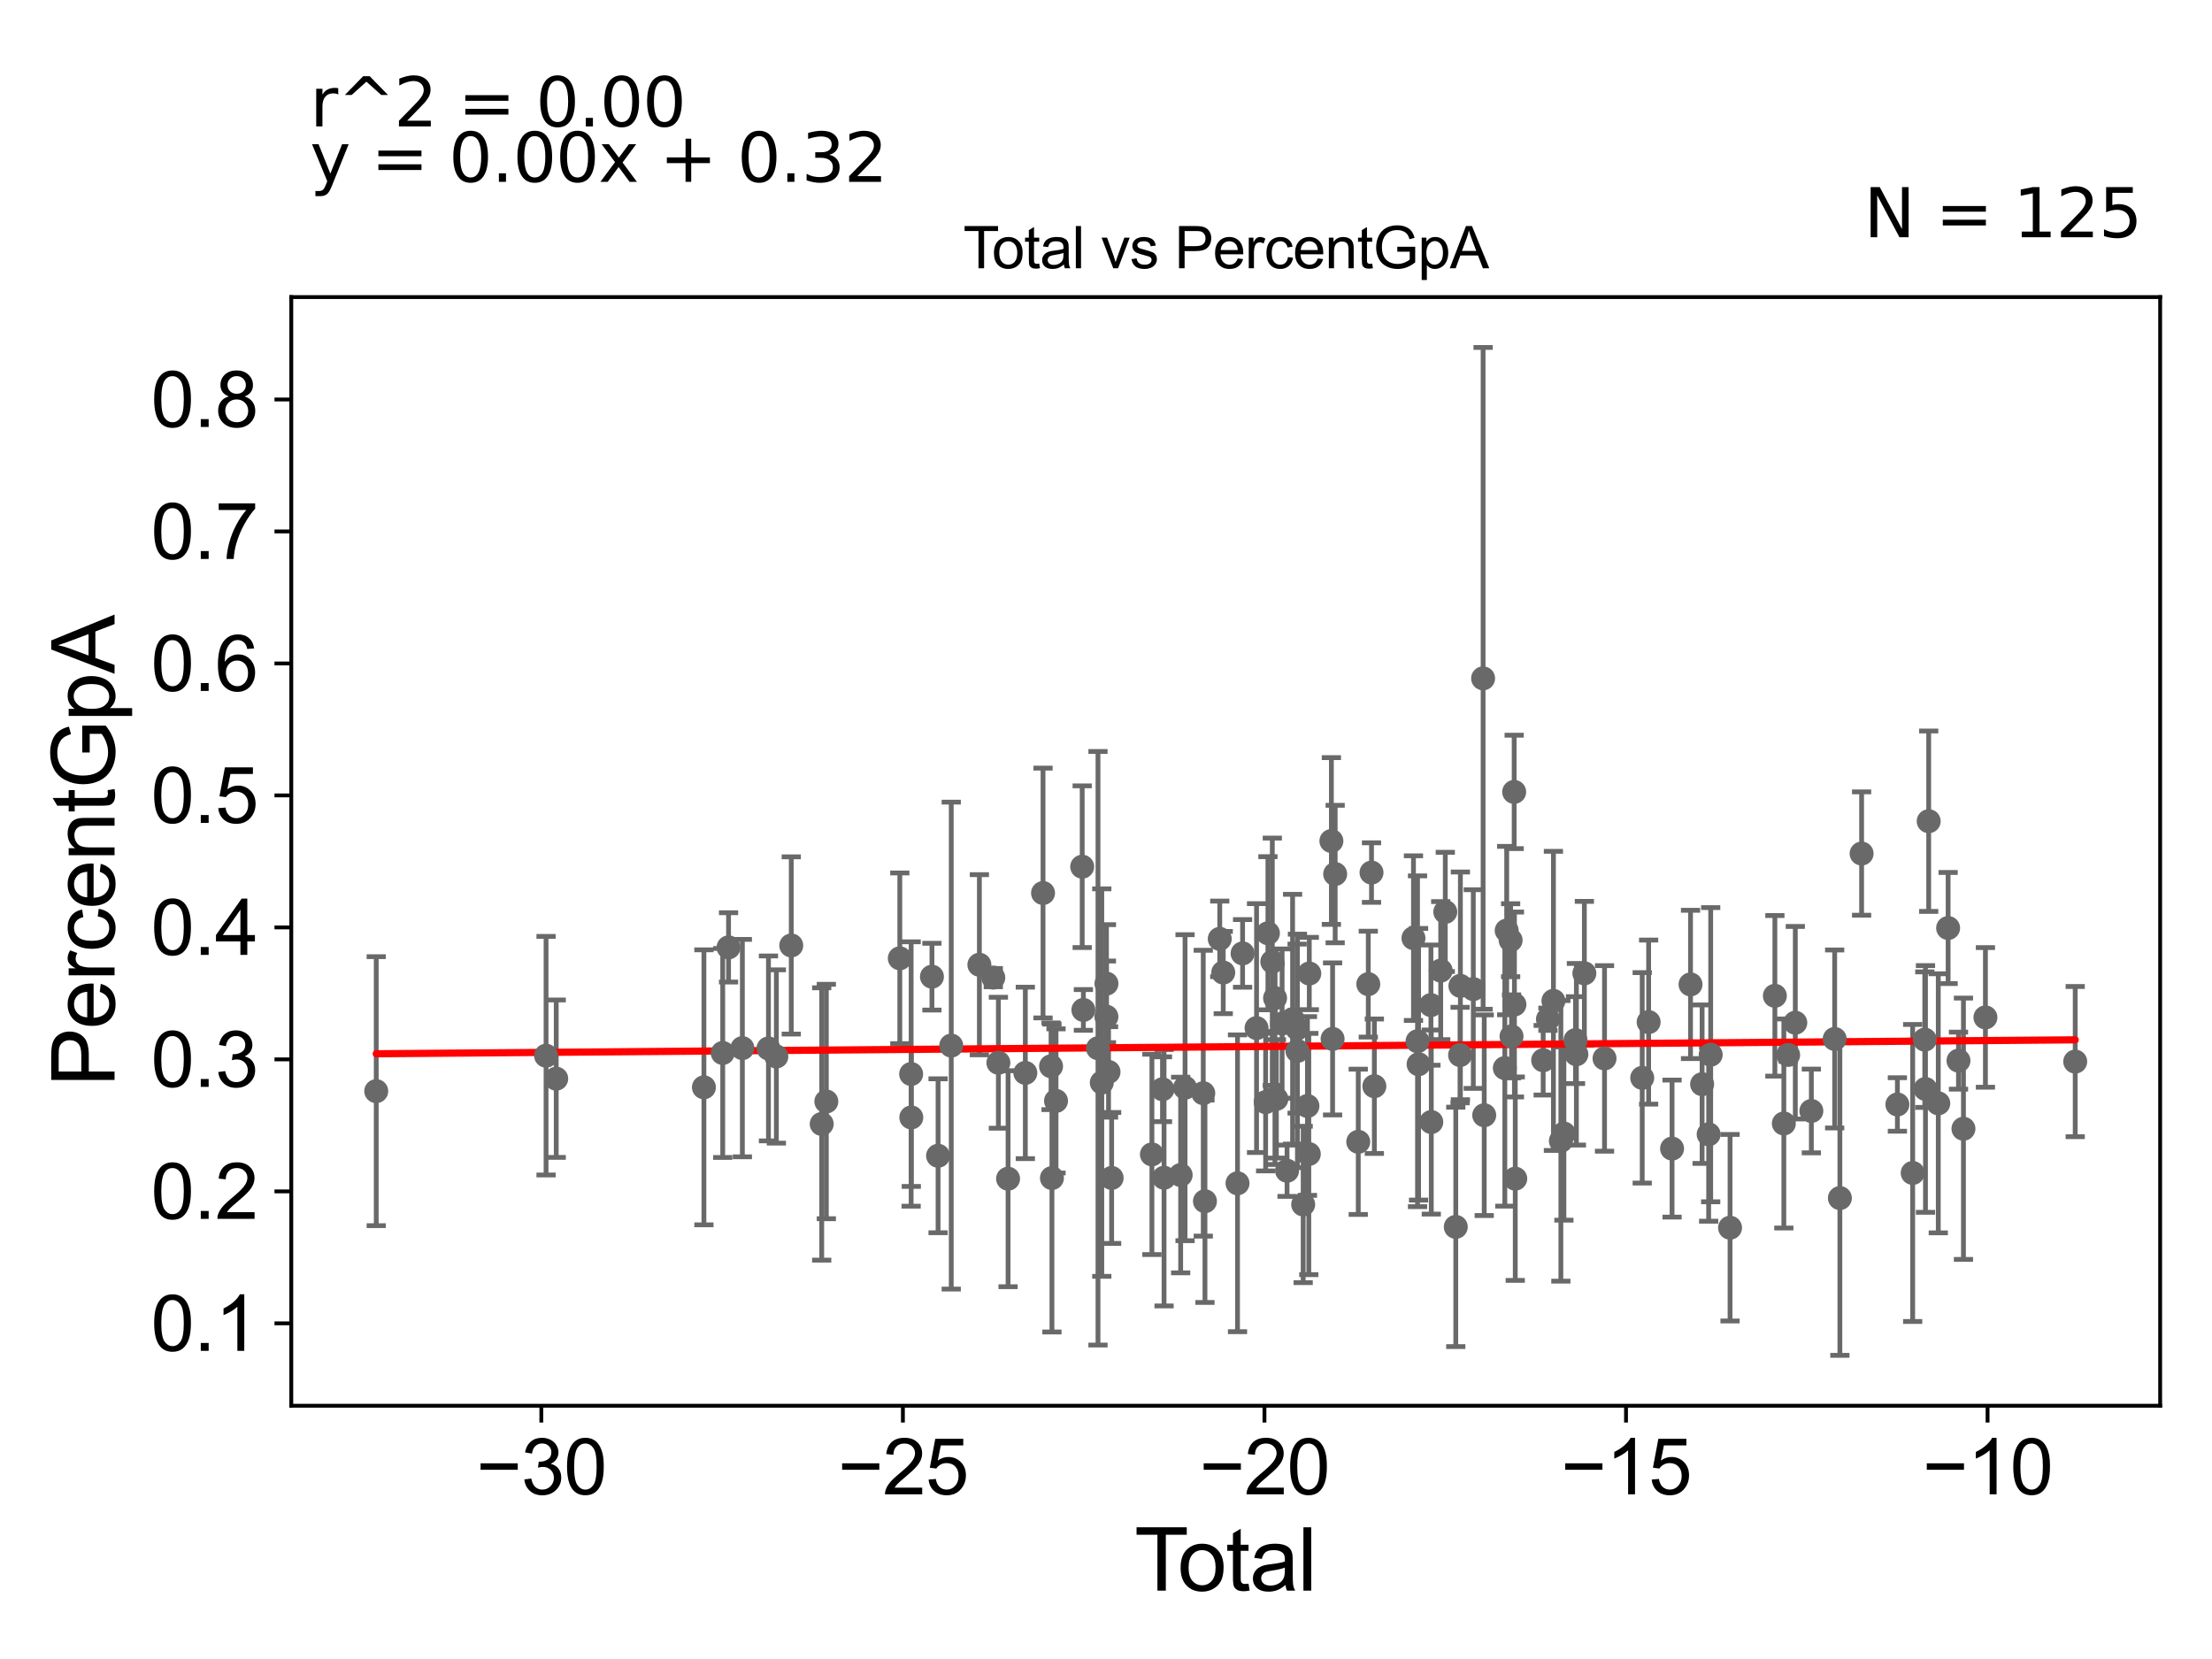 <?xml version="1.0" encoding="utf-8" standalone="no"?>
<!DOCTYPE svg PUBLIC "-//W3C//DTD SVG 1.1//EN"
  "http://www.w3.org/Graphics/SVG/1.1/DTD/svg11.dtd">
<svg xmlns:xlink="http://www.w3.org/1999/xlink" width="460.8pt" height="345.6pt" viewBox="0 0 460.8 345.6" xmlns="http://www.w3.org/2000/svg" version="1.1">
 <defs>
  <style type="text/css">*{stroke-linejoin: round; stroke-linecap: butt}</style>
 </defs>
 <g id="figure_1">
  <g id="patch_1">
   <path d="M 0 345.6 
L 460.8 345.6 
L 460.8 0 
L 0 0 
z
" style="fill: #ffffff"/>
  </g>
  <g id="axes_1">
   <g id="patch_2">
    <path d="M 60.68 292.84 
L 450 292.84 
L 450 61.886 
L 60.68 61.886 
z
" style="fill: #ffffff"/>
   </g>
   <g id="PathCollection_1">
    <defs>
     <path id="mcb309fb589" d="M 0 1.118 
C 0.297 1.118 0.581 1 0.791 0.791 
C 1 0.581 1.118 0.297 1.118 0 
C 1.118 -0.297 1 -0.581 0.791 -0.791 
C 0.581 -1 0.297 -1.118 0 -1.118 
C -0.297 -1.118 -0.581 -1 -0.791 -0.791 
C -1 -0.581 -1.118 -0.297 -1.118 0 
C -1.118 0.297 -1 0.581 -0.791 0.791 
C -0.581 1 -0.297 1.118 0 1.118 
z
" style="stroke: #696969"/>
    </defs>
    <g clip-path="url(#pb628cc1017)">
     <use xlink:href="#mcb309fb589" x="314.692" y="195.864" style="fill: #696969; stroke: #696969"/>
     <use xlink:href="#mcb309fb589" x="405.829" y="193.325" style="fill: #696969; stroke: #696969"/>
     <use xlink:href="#mcb309fb589" x="304.227" y="205.376" style="fill: #696969; stroke: #696969"/>
     <use xlink:href="#mcb309fb589" x="314.882" y="215.894" style="fill: #696969; stroke: #696969"/>
     <use xlink:href="#mcb309fb589" x="313.873" y="193.857" style="fill: #696969; stroke: #696969"/>
     <use xlink:href="#mcb309fb589" x="403.779" y="229.843" style="fill: #696969; stroke: #696969"/>
     <use xlink:href="#mcb309fb589" x="313.484" y="222.494" style="fill: #696969; stroke: #696969"/>
     <use xlink:href="#mcb309fb589" x="309.191" y="232.32" style="fill: #696969; stroke: #696969"/>
     <use xlink:href="#mcb309fb589" x="308.957" y="141.314" style="fill: #696969; stroke: #696969"/>
     <use xlink:href="#mcb309fb589" x="306.915" y="206.042" style="fill: #696969; stroke: #696969"/>
     <use xlink:href="#mcb309fb589" x="304.165" y="219.792" style="fill: #696969; stroke: #696969"/>
     <use xlink:href="#mcb309fb589" x="413.601" y="211.945" style="fill: #696969; stroke: #696969"/>
     <use xlink:href="#mcb309fb589" x="407.988" y="220.952" style="fill: #696969; stroke: #696969"/>
     <use xlink:href="#mcb309fb589" x="409.023" y="235.137" style="fill: #696969; stroke: #696969"/>
     <use xlink:href="#mcb309fb589" x="301.08" y="189.967" style="fill: #696969; stroke: #696969"/>
     <use xlink:href="#mcb309fb589" x="315.43" y="164.971" style="fill: #696969; stroke: #696969"/>
     <use xlink:href="#mcb309fb589" x="300.127" y="202.195" style="fill: #696969; stroke: #696969"/>
     <use xlink:href="#mcb309fb589" x="298.164" y="233.741" style="fill: #696969; stroke: #696969"/>
     <use xlink:href="#mcb309fb589" x="298.09" y="209.381" style="fill: #696969; stroke: #696969"/>
     <use xlink:href="#mcb309fb589" x="295.516" y="221.7" style="fill: #696969; stroke: #696969"/>
     <use xlink:href="#mcb309fb589" x="295.296" y="216.913" style="fill: #696969; stroke: #696969"/>
     <use xlink:href="#mcb309fb589" x="294.451" y="195.428" style="fill: #696969; stroke: #696969"/>
     <use xlink:href="#mcb309fb589" x="286.303" y="226.279" style="fill: #696969; stroke: #696969"/>
     <use xlink:href="#mcb309fb589" x="303.266" y="255.581" style="fill: #696969; stroke: #696969"/>
     <use xlink:href="#mcb309fb589" x="315.483" y="209.255" style="fill: #696969; stroke: #696969"/>
     <use xlink:href="#mcb309fb589" x="383.282" y="249.581" style="fill: #696969; stroke: #696969"/>
     <use xlink:href="#mcb309fb589" x="321.472" y="220.869" style="fill: #696969; stroke: #696969"/>
     <use xlink:href="#mcb309fb589" x="387.807" y="177.81" style="fill: #696969; stroke: #696969"/>
     <use xlink:href="#mcb309fb589" x="377.339" y="231.434" style="fill: #696969; stroke: #696969"/>
     <use xlink:href="#mcb309fb589" x="373.995" y="213.053" style="fill: #696969; stroke: #696969"/>
     <use xlink:href="#mcb309fb589" x="372.504" y="219.763" style="fill: #696969; stroke: #696969"/>
     <use xlink:href="#mcb309fb589" x="371.606" y="234.043" style="fill: #696969; stroke: #696969"/>
     <use xlink:href="#mcb309fb589" x="369.739" y="207.447" style="fill: #696969; stroke: #696969"/>
     <use xlink:href="#mcb309fb589" x="360.4" y="255.756" style="fill: #696969; stroke: #696969"/>
     <use xlink:href="#mcb309fb589" x="395.262" y="230.081" style="fill: #696969; stroke: #696969"/>
     <use xlink:href="#mcb309fb589" x="398.446" y="244.349" style="fill: #696969; stroke: #696969"/>
     <use xlink:href="#mcb309fb589" x="356.369" y="219.712" style="fill: #696969; stroke: #696969"/>
     <use xlink:href="#mcb309fb589" x="355.943" y="236.299" style="fill: #696969; stroke: #696969"/>
     <use xlink:href="#mcb309fb589" x="400.97" y="216.576" style="fill: #696969; stroke: #696969"/>
     <use xlink:href="#mcb309fb589" x="354.582" y="225.854" style="fill: #696969; stroke: #696969"/>
     <use xlink:href="#mcb309fb589" x="315.656" y="245.536" style="fill: #696969; stroke: #696969"/>
     <use xlink:href="#mcb309fb589" x="352.168" y="205.074" style="fill: #696969; stroke: #696969"/>
     <use xlink:href="#mcb309fb589" x="348.322" y="239.272" style="fill: #696969; stroke: #696969"/>
     <use xlink:href="#mcb309fb589" x="343.441" y="212.922" style="fill: #696969; stroke: #696969"/>
     <use xlink:href="#mcb309fb589" x="342.105" y="224.537" style="fill: #696969; stroke: #696969"/>
     <use xlink:href="#mcb309fb589" x="334.252" y="220.485" style="fill: #696969; stroke: #696969"/>
     <use xlink:href="#mcb309fb589" x="330.053" y="202.763" style="fill: #696969; stroke: #696969"/>
     <use xlink:href="#mcb309fb589" x="328.391" y="219.621" style="fill: #696969; stroke: #696969"/>
     <use xlink:href="#mcb309fb589" x="401.113" y="226.851" style="fill: #696969; stroke: #696969"/>
     <use xlink:href="#mcb309fb589" x="328.207" y="216.675" style="fill: #696969; stroke: #696969"/>
     <use xlink:href="#mcb309fb589" x="325.789" y="236.139" style="fill: #696969; stroke: #696969"/>
     <use xlink:href="#mcb309fb589" x="325.157" y="237.664" style="fill: #696969; stroke: #696969"/>
     <use xlink:href="#mcb309fb589" x="323.607" y="208.501" style="fill: #696969; stroke: #696969"/>
     <use xlink:href="#mcb309fb589" x="401.783" y="171.07" style="fill: #696969; stroke: #696969"/>
     <use xlink:href="#mcb309fb589" x="382.196" y="216.435" style="fill: #696969; stroke: #696969"/>
     <use xlink:href="#mcb309fb589" x="285.712" y="181.772" style="fill: #696969; stroke: #696969"/>
     <use xlink:href="#mcb309fb589" x="322.463" y="212.328" style="fill: #696969; stroke: #696969"/>
     <use xlink:href="#mcb309fb589" x="269.269" y="212.316" style="fill: #696969; stroke: #696969"/>
     <use xlink:href="#mcb309fb589" x="282.95" y="237.859" style="fill: #696969; stroke: #696969"/>
     <use xlink:href="#mcb309fb589" x="228.731" y="218.368" style="fill: #696969; stroke: #696969"/>
     <use xlink:href="#mcb309fb589" x="225.688" y="210.388" style="fill: #696969; stroke: #696969"/>
     <use xlink:href="#mcb309fb589" x="225.441" y="180.548" style="fill: #696969; stroke: #696969"/>
     <use xlink:href="#mcb309fb589" x="219.989" y="229.339" style="fill: #696969; stroke: #696969"/>
     <use xlink:href="#mcb309fb589" x="219.137" y="245.408" style="fill: #696969; stroke: #696969"/>
     <use xlink:href="#mcb309fb589" x="218.954" y="222.125" style="fill: #696969; stroke: #696969"/>
     <use xlink:href="#mcb309fb589" x="217.282" y="186.031" style="fill: #696969; stroke: #696969"/>
     <use xlink:href="#mcb309fb589" x="213.595" y="223.506" style="fill: #696969; stroke: #696969"/>
     <use xlink:href="#mcb309fb589" x="209.999" y="245.547" style="fill: #696969; stroke: #696969"/>
     <use xlink:href="#mcb309fb589" x="207.982" y="221.389" style="fill: #696969; stroke: #696969"/>
     <use xlink:href="#mcb309fb589" x="206.923" y="203.657" style="fill: #696969; stroke: #696969"/>
     <use xlink:href="#mcb309fb589" x="204.023" y="200.973" style="fill: #696969; stroke: #696969"/>
     <use xlink:href="#mcb309fb589" x="198.162" y="217.818" style="fill: #696969; stroke: #696969"/>
     <use xlink:href="#mcb309fb589" x="195.419" y="240.768" style="fill: #696969; stroke: #696969"/>
     <use xlink:href="#mcb309fb589" x="229.522" y="225.524" style="fill: #696969; stroke: #696969"/>
     <use xlink:href="#mcb309fb589" x="194.14" y="203.46" style="fill: #696969; stroke: #696969"/>
     <use xlink:href="#mcb309fb589" x="189.841" y="232.783" style="fill: #696969; stroke: #696969"/>
     <use xlink:href="#mcb309fb589" x="189.807" y="223.736" style="fill: #696969; stroke: #696969"/>
     <use xlink:href="#mcb309fb589" x="187.447" y="199.632" style="fill: #696969; stroke: #696969"/>
     <use xlink:href="#mcb309fb589" x="172.141" y="229.463" style="fill: #696969; stroke: #696969"/>
     <use xlink:href="#mcb309fb589" x="171.178" y="234.142" style="fill: #696969; stroke: #696969"/>
     <use xlink:href="#mcb309fb589" x="113.754" y="219.922" style="fill: #696969; stroke: #696969"/>
     <use xlink:href="#mcb309fb589" x="164.833" y="196.956" style="fill: #696969; stroke: #696969"/>
     <use xlink:href="#mcb309fb589" x="161.729" y="220.085" style="fill: #696969; stroke: #696969"/>
     <use xlink:href="#mcb309fb589" x="160.085" y="218.408" style="fill: #696969; stroke: #696969"/>
     <use xlink:href="#mcb309fb589" x="115.872" y="224.708" style="fill: #696969; stroke: #696969"/>
     <use xlink:href="#mcb309fb589" x="154.649" y="218.341" style="fill: #696969; stroke: #696969"/>
     <use xlink:href="#mcb309fb589" x="151.77" y="197.357" style="fill: #696969; stroke: #696969"/>
     <use xlink:href="#mcb309fb589" x="150.557" y="219.353" style="fill: #696969; stroke: #696969"/>
     <use xlink:href="#mcb309fb589" x="146.639" y="226.51" style="fill: #696969; stroke: #696969"/>
     <use xlink:href="#mcb309fb589" x="78.376" y="227.306" style="fill: #696969; stroke: #696969"/>
     <use xlink:href="#mcb309fb589" x="285.039" y="205.013" style="fill: #696969; stroke: #696969"/>
     <use xlink:href="#mcb309fb589" x="230.486" y="211.793" style="fill: #696969; stroke: #696969"/>
     <use xlink:href="#mcb309fb589" x="230.93" y="223.304" style="fill: #696969; stroke: #696969"/>
     <use xlink:href="#mcb309fb589" x="278.14" y="182.079" style="fill: #696969; stroke: #696969"/>
     <use xlink:href="#mcb309fb589" x="277.604" y="216.427" style="fill: #696969; stroke: #696969"/>
     <use xlink:href="#mcb309fb589" x="277.353" y="175.196" style="fill: #696969; stroke: #696969"/>
     <use xlink:href="#mcb309fb589" x="272.75" y="202.801" style="fill: #696969; stroke: #696969"/>
     <use xlink:href="#mcb309fb589" x="272.649" y="240.402" style="fill: #696969; stroke: #696969"/>
     <use xlink:href="#mcb309fb589" x="272.364" y="230.397" style="fill: #696969; stroke: #696969"/>
     <use xlink:href="#mcb309fb589" x="271.477" y="250.909" style="fill: #696969; stroke: #696969"/>
     <use xlink:href="#mcb309fb589" x="270.28" y="218.926" style="fill: #696969; stroke: #696969"/>
     <use xlink:href="#mcb309fb589" x="270.215" y="214.278" style="fill: #696969; stroke: #696969"/>
     <use xlink:href="#mcb309fb589" x="268.118" y="243.888" style="fill: #696969; stroke: #696969"/>
     <use xlink:href="#mcb309fb589" x="267.089" y="213.228" style="fill: #696969; stroke: #696969"/>
     <use xlink:href="#mcb309fb589" x="265.894" y="228.914" style="fill: #696969; stroke: #696969"/>
     <use xlink:href="#mcb309fb589" x="265.619" y="207.921" style="fill: #696969; stroke: #696969"/>
     <use xlink:href="#mcb309fb589" x="265.596" y="228.744" style="fill: #696969; stroke: #696969"/>
     <use xlink:href="#mcb309fb589" x="230.496" y="204.907" style="fill: #696969; stroke: #696969"/>
     <use xlink:href="#mcb309fb589" x="265.046" y="200.345" style="fill: #696969; stroke: #696969"/>
     <use xlink:href="#mcb309fb589" x="263.655" y="229.597" style="fill: #696969; stroke: #696969"/>
     <use xlink:href="#mcb309fb589" x="261.764" y="214.166" style="fill: #696969; stroke: #696969"/>
     <use xlink:href="#mcb309fb589" x="258.854" y="198.61" style="fill: #696969; stroke: #696969"/>
     <use xlink:href="#mcb309fb589" x="257.796" y="246.502" style="fill: #696969; stroke: #696969"/>
     <use xlink:href="#mcb309fb589" x="254.824" y="202.599" style="fill: #696969; stroke: #696969"/>
     <use xlink:href="#mcb309fb589" x="254.097" y="195.583" style="fill: #696969; stroke: #696969"/>
     <use xlink:href="#mcb309fb589" x="251.015" y="250.241" style="fill: #696969; stroke: #696969"/>
     <use xlink:href="#mcb309fb589" x="250.661" y="227.734" style="fill: #696969; stroke: #696969"/>
     <use xlink:href="#mcb309fb589" x="246.867" y="226.587" style="fill: #696969; stroke: #696969"/>
     <use xlink:href="#mcb309fb589" x="245.953" y="244.778" style="fill: #696969; stroke: #696969"/>
     <use xlink:href="#mcb309fb589" x="242.493" y="245.343" style="fill: #696969; stroke: #696969"/>
     <use xlink:href="#mcb309fb589" x="242.168" y="226.909" style="fill: #696969; stroke: #696969"/>
     <use xlink:href="#mcb309fb589" x="239.965" y="240.481" style="fill: #696969; stroke: #696969"/>
     <use xlink:href="#mcb309fb589" x="432.304" y="221.148" style="fill: #696969; stroke: #696969"/>
     <use xlink:href="#mcb309fb589" x="264.134" y="194.411" style="fill: #696969; stroke: #696969"/>
     <use xlink:href="#mcb309fb589" x="231.575" y="245.39" style="fill: #696969; stroke: #696969"/>
    </g>
   </g>
   <g id="matplotlib.axis_1">
    <g id="xtick_1">
     <g id="line2d_1">
      <defs>
       <path id="m678227d46f" d="M 0 0 
L 0 3.5 
" style="stroke: #000000; stroke-width: 0.8"/>
      </defs>
      <g>
       <use xlink:href="#m678227d46f" x="112.771" y="292.84" style="stroke: #000000; stroke-width: 0.8"/>
      </g>
     </g>
     <g id="text_1">
      <!-- −30 -->
      <g transform="translate(99.201 311.293)scale(0.16 -0.16)">
       <defs>
        <path id="ArialMT-2212" d="M 3381 1997 
L 356 1997 
L 356 2522 
L 3381 2522 
L 3381 1997 
z
" transform="scale(0.016)"/>
        <path id="ArialMT-33" d="M 269 1209 
L 831 1284 
Q 928 806 1161 595 
Q 1394 384 1728 384 
Q 2125 384 2398 659 
Q 2672 934 2672 1341 
Q 2672 1728 2419 1979 
Q 2166 2231 1775 2231 
Q 1616 2231 1378 2169 
L 1441 2663 
Q 1497 2656 1531 2656 
Q 1891 2656 2178 2843 
Q 2466 3031 2466 3422 
Q 2466 3731 2256 3934 
Q 2047 4138 1716 4138 
Q 1388 4138 1169 3931 
Q 950 3725 888 3313 
L 325 3413 
Q 428 3978 793 4289 
Q 1159 4600 1703 4600 
Q 2078 4600 2393 4439 
Q 2709 4278 2876 4000 
Q 3044 3722 3044 3409 
Q 3044 3113 2884 2869 
Q 2725 2625 2413 2481 
Q 2819 2388 3044 2092 
Q 3269 1797 3269 1353 
Q 3269 753 2831 336 
Q 2394 -81 1725 -81 
Q 1122 -81 723 278 
Q 325 638 269 1209 
z
" transform="scale(0.016)"/>
        <path id="ArialMT-30" d="M 266 2259 
Q 266 3072 433 3567 
Q 600 4063 929 4331 
Q 1259 4600 1759 4600 
Q 2128 4600 2406 4451 
Q 2684 4303 2865 4023 
Q 3047 3744 3150 3342 
Q 3253 2941 3253 2259 
Q 3253 1453 3087 958 
Q 2922 463 2592 192 
Q 2263 -78 1759 -78 
Q 1097 -78 719 397 
Q 266 969 266 2259 
z
M 844 2259 
Q 844 1131 1108 757 
Q 1372 384 1759 384 
Q 2147 384 2411 759 
Q 2675 1134 2675 2259 
Q 2675 3391 2411 3762 
Q 2147 4134 1753 4134 
Q 1366 4134 1134 3806 
Q 844 3388 844 2259 
z
" transform="scale(0.016)"/>
       </defs>
       <use xlink:href="#ArialMT-2212"/>
       <use xlink:href="#ArialMT-33" x="58.398"/>
       <use xlink:href="#ArialMT-30" x="114.014"/>
      </g>
     </g>
    </g>
    <g id="xtick_2">
     <g id="line2d_2">
      <g>
       <use xlink:href="#m678227d46f" x="188.09" y="292.84" style="stroke: #000000; stroke-width: 0.8"/>
      </g>
     </g>
     <g id="text_2">
      <!-- −25 -->
      <g transform="translate(174.52 311.293)scale(0.16 -0.16)">
       <defs>
        <path id="ArialMT-32" d="M 3222 541 
L 3222 0 
L 194 0 
Q 188 203 259 391 
Q 375 700 629 1000 
Q 884 1300 1366 1694 
Q 2113 2306 2375 2664 
Q 2638 3022 2638 3341 
Q 2638 3675 2398 3904 
Q 2159 4134 1775 4134 
Q 1369 4134 1125 3890 
Q 881 3647 878 3216 
L 300 3275 
Q 359 3922 746 4261 
Q 1134 4600 1788 4600 
Q 2447 4600 2831 4234 
Q 3216 3869 3216 3328 
Q 3216 3053 3103 2787 
Q 2991 2522 2730 2228 
Q 2469 1934 1863 1422 
Q 1356 997 1212 845 
Q 1069 694 975 541 
L 3222 541 
z
" transform="scale(0.016)"/>
        <path id="ArialMT-35" d="M 266 1200 
L 856 1250 
Q 922 819 1161 601 
Q 1400 384 1738 384 
Q 2144 384 2425 690 
Q 2706 997 2706 1503 
Q 2706 1984 2436 2262 
Q 2166 2541 1728 2541 
Q 1456 2541 1237 2417 
Q 1019 2294 894 2097 
L 366 2166 
L 809 4519 
L 3088 4519 
L 3088 3981 
L 1259 3981 
L 1013 2750 
Q 1425 3038 1878 3038 
Q 2478 3038 2890 2622 
Q 3303 2206 3303 1553 
Q 3303 931 2941 478 
Q 2500 -78 1738 -78 
Q 1113 -78 717 272 
Q 322 622 266 1200 
z
" transform="scale(0.016)"/>
       </defs>
       <use xlink:href="#ArialMT-2212"/>
       <use xlink:href="#ArialMT-32" x="58.398"/>
       <use xlink:href="#ArialMT-35" x="114.014"/>
      </g>
     </g>
    </g>
    <g id="xtick_3">
     <g id="line2d_3">
      <g>
       <use xlink:href="#m678227d46f" x="263.409" y="292.84" style="stroke: #000000; stroke-width: 0.8"/>
      </g>
     </g>
     <g id="text_3">
      <!-- −20 -->
      <g transform="translate(249.839 311.293)scale(0.16 -0.16)">
       <use xlink:href="#ArialMT-2212"/>
       <use xlink:href="#ArialMT-32" x="58.398"/>
       <use xlink:href="#ArialMT-30" x="114.014"/>
      </g>
     </g>
    </g>
    <g id="xtick_4">
     <g id="line2d_4">
      <g>
       <use xlink:href="#m678227d46f" x="338.728" y="292.84" style="stroke: #000000; stroke-width: 0.8"/>
      </g>
     </g>
     <g id="text_4">
      <!-- −15 -->
      <g transform="translate(325.158 311.293)scale(0.16 -0.16)">
       <defs>
        <path id="ArialMT-31" d="M 2384 0 
L 1822 0 
L 1822 3584 
Q 1619 3391 1289 3197 
Q 959 3003 697 2906 
L 697 3450 
Q 1169 3672 1522 3987 
Q 1875 4303 2022 4600 
L 2384 4600 
L 2384 0 
z
" transform="scale(0.016)"/>
       </defs>
       <use xlink:href="#ArialMT-2212"/>
       <use xlink:href="#ArialMT-31" x="58.398"/>
       <use xlink:href="#ArialMT-35" x="114.014"/>
      </g>
     </g>
    </g>
    <g id="xtick_5">
     <g id="line2d_5">
      <g>
       <use xlink:href="#m678227d46f" x="414.047" y="292.84" style="stroke: #000000; stroke-width: 0.8"/>
      </g>
     </g>
     <g id="text_5">
      <!-- −10 -->
      <g transform="translate(400.477 311.293)scale(0.16 -0.16)">
       <use xlink:href="#ArialMT-2212"/>
       <use xlink:href="#ArialMT-31" x="58.398"/>
       <use xlink:href="#ArialMT-30" x="114.014"/>
      </g>
     </g>
    </g>
    <g id="text_6">
     <!-- Total -->
     <g transform="translate(236.335 331.357)scale(0.18 -0.18)">
      <defs>
       <path id="ArialMT-54" d="M 1659 0 
L 1659 4041 
L 150 4041 
L 150 4581 
L 3781 4581 
L 3781 4041 
L 2266 4041 
L 2266 0 
L 1659 0 
z
" transform="scale(0.016)"/>
       <path id="ArialMT-6f" d="M 213 1659 
Q 213 2581 725 3025 
Q 1153 3394 1769 3394 
Q 2453 3394 2887 2945 
Q 3322 2497 3322 1706 
Q 3322 1066 3130 698 
Q 2938 331 2570 128 
Q 2203 -75 1769 -75 
Q 1072 -75 642 372 
Q 213 819 213 1659 
z
M 791 1659 
Q 791 1022 1069 705 
Q 1347 388 1769 388 
Q 2188 388 2466 706 
Q 2744 1025 2744 1678 
Q 2744 2294 2464 2611 
Q 2184 2928 1769 2928 
Q 1347 2928 1069 2612 
Q 791 2297 791 1659 
z
" transform="scale(0.016)"/>
       <path id="ArialMT-74" d="M 1650 503 
L 1731 6 
Q 1494 -44 1306 -44 
Q 1000 -44 831 53 
Q 663 150 594 308 
Q 525 466 525 972 
L 525 2881 
L 113 2881 
L 113 3319 
L 525 3319 
L 525 4141 
L 1084 4478 
L 1084 3319 
L 1650 3319 
L 1650 2881 
L 1084 2881 
L 1084 941 
Q 1084 700 1114 631 
Q 1144 563 1211 522 
Q 1278 481 1403 481 
Q 1497 481 1650 503 
z
" transform="scale(0.016)"/>
       <path id="ArialMT-61" d="M 2588 409 
Q 2275 144 1986 34 
Q 1697 -75 1366 -75 
Q 819 -75 525 192 
Q 231 459 231 875 
Q 231 1119 342 1320 
Q 453 1522 633 1644 
Q 813 1766 1038 1828 
Q 1203 1872 1538 1913 
Q 2219 1994 2541 2106 
Q 2544 2222 2544 2253 
Q 2544 2597 2384 2738 
Q 2169 2928 1744 2928 
Q 1347 2928 1158 2789 
Q 969 2650 878 2297 
L 328 2372 
Q 403 2725 575 2942 
Q 747 3159 1072 3276 
Q 1397 3394 1825 3394 
Q 2250 3394 2515 3294 
Q 2781 3194 2906 3042 
Q 3031 2891 3081 2659 
Q 3109 2516 3109 2141 
L 3109 1391 
Q 3109 606 3145 398 
Q 3181 191 3288 0 
L 2700 0 
Q 2613 175 2588 409 
z
M 2541 1666 
Q 2234 1541 1622 1453 
Q 1275 1403 1131 1340 
Q 988 1278 909 1158 
Q 831 1038 831 891 
Q 831 666 1001 516 
Q 1172 366 1500 366 
Q 1825 366 2078 508 
Q 2331 650 2450 897 
Q 2541 1088 2541 1459 
L 2541 1666 
z
" transform="scale(0.016)"/>
       <path id="ArialMT-6c" d="M 409 0 
L 409 4581 
L 972 4581 
L 972 0 
L 409 0 
z
" transform="scale(0.016)"/>
      </defs>
      <use xlink:href="#ArialMT-54"/>
      <use xlink:href="#ArialMT-6f" x="49.959"/>
      <use xlink:href="#ArialMT-74" x="105.574"/>
      <use xlink:href="#ArialMT-61" x="133.357"/>
      <use xlink:href="#ArialMT-6c" x="188.973"/>
     </g>
    </g>
   </g>
   <g id="matplotlib.axis_2">
    <g id="ytick_1">
     <g id="line2d_6">
      <defs>
       <path id="m6afab1f118" d="M 0 0 
L -3.5 0 
" style="stroke: #000000; stroke-width: 0.8"/>
      </defs>
      <g>
       <use xlink:href="#m6afab1f118" x="60.68" y="275.677" style="stroke: #000000; stroke-width: 0.8"/>
      </g>
     </g>
     <g id="text_7">
      <!-- 0.1 -->
      <g transform="translate(31.44 281.404)scale(0.16 -0.16)">
       <defs>
        <path id="ArialMT-2e" d="M 581 0 
L 581 641 
L 1222 641 
L 1222 0 
L 581 0 
z
" transform="scale(0.016)"/>
       </defs>
       <use xlink:href="#ArialMT-30"/>
       <use xlink:href="#ArialMT-2e" x="55.615"/>
       <use xlink:href="#ArialMT-31" x="83.398"/>
      </g>
     </g>
    </g>
    <g id="ytick_2">
     <g id="line2d_7">
      <g>
       <use xlink:href="#m6afab1f118" x="60.68" y="248.183" style="stroke: #000000; stroke-width: 0.8"/>
      </g>
     </g>
     <g id="text_8">
      <!-- 0.2 -->
      <g transform="translate(31.44 253.909)scale(0.16 -0.16)">
       <use xlink:href="#ArialMT-30"/>
       <use xlink:href="#ArialMT-2e" x="55.615"/>
       <use xlink:href="#ArialMT-32" x="83.398"/>
      </g>
     </g>
    </g>
    <g id="ytick_3">
     <g id="line2d_8">
      <g>
       <use xlink:href="#m6afab1f118" x="60.68" y="220.689" style="stroke: #000000; stroke-width: 0.8"/>
      </g>
     </g>
     <g id="text_9">
      <!-- 0.3 -->
      <g transform="translate(31.44 226.415)scale(0.16 -0.16)">
       <use xlink:href="#ArialMT-30"/>
       <use xlink:href="#ArialMT-2e" x="55.615"/>
       <use xlink:href="#ArialMT-33" x="83.398"/>
      </g>
     </g>
    </g>
    <g id="ytick_4">
     <g id="line2d_9">
      <g>
       <use xlink:href="#m6afab1f118" x="60.68" y="193.195" style="stroke: #000000; stroke-width: 0.8"/>
      </g>
     </g>
     <g id="text_10">
      <!-- 0.4 -->
      <g transform="translate(31.44 198.921)scale(0.16 -0.16)">
       <defs>
        <path id="ArialMT-34" d="M 2069 0 
L 2069 1097 
L 81 1097 
L 81 1613 
L 2172 4581 
L 2631 4581 
L 2631 1613 
L 3250 1613 
L 3250 1097 
L 2631 1097 
L 2631 0 
L 2069 0 
z
M 2069 1613 
L 2069 3678 
L 634 1613 
L 2069 1613 
z
" transform="scale(0.016)"/>
       </defs>
       <use xlink:href="#ArialMT-30"/>
       <use xlink:href="#ArialMT-2e" x="55.615"/>
       <use xlink:href="#ArialMT-34" x="83.398"/>
      </g>
     </g>
    </g>
    <g id="ytick_5">
     <g id="line2d_10">
      <g>
       <use xlink:href="#m6afab1f118" x="60.68" y="165.701" style="stroke: #000000; stroke-width: 0.8"/>
      </g>
     </g>
     <g id="text_11">
      <!-- 0.5 -->
      <g transform="translate(31.44 171.427)scale(0.16 -0.16)">
       <use xlink:href="#ArialMT-30"/>
       <use xlink:href="#ArialMT-2e" x="55.615"/>
       <use xlink:href="#ArialMT-35" x="83.398"/>
      </g>
     </g>
    </g>
    <g id="ytick_6">
     <g id="line2d_11">
      <g>
       <use xlink:href="#m6afab1f118" x="60.68" y="138.207" style="stroke: #000000; stroke-width: 0.8"/>
      </g>
     </g>
     <g id="text_12">
      <!-- 0.6 -->
      <g transform="translate(31.44 143.933)scale(0.16 -0.16)">
       <defs>
        <path id="ArialMT-36" d="M 3184 3459 
L 2625 3416 
Q 2550 3747 2413 3897 
Q 2184 4138 1850 4138 
Q 1581 4138 1378 3988 
Q 1113 3794 959 3422 
Q 806 3050 800 2363 
Q 1003 2672 1297 2822 
Q 1591 2972 1913 2972 
Q 2475 2972 2870 2558 
Q 3266 2144 3266 1488 
Q 3266 1056 3080 686 
Q 2894 316 2569 119 
Q 2244 -78 1831 -78 
Q 1128 -78 684 439 
Q 241 956 241 2144 
Q 241 3472 731 4075 
Q 1159 4600 1884 4600 
Q 2425 4600 2770 4297 
Q 3116 3994 3184 3459 
z
M 888 1484 
Q 888 1194 1011 928 
Q 1134 663 1356 523 
Q 1578 384 1822 384 
Q 2178 384 2434 671 
Q 2691 959 2691 1453 
Q 2691 1928 2437 2201 
Q 2184 2475 1800 2475 
Q 1419 2475 1153 2201 
Q 888 1928 888 1484 
z
" transform="scale(0.016)"/>
       </defs>
       <use xlink:href="#ArialMT-30"/>
       <use xlink:href="#ArialMT-2e" x="55.615"/>
       <use xlink:href="#ArialMT-36" x="83.398"/>
      </g>
     </g>
    </g>
    <g id="ytick_7">
     <g id="line2d_12">
      <g>
       <use xlink:href="#m6afab1f118" x="60.68" y="110.713" style="stroke: #000000; stroke-width: 0.8"/>
      </g>
     </g>
     <g id="text_13">
      <!-- 0.7 -->
      <g transform="translate(31.44 116.439)scale(0.16 -0.16)">
       <defs>
        <path id="ArialMT-37" d="M 303 3981 
L 303 4522 
L 3269 4522 
L 3269 4084 
Q 2831 3619 2401 2847 
Q 1972 2075 1738 1259 
Q 1569 684 1522 0 
L 944 0 
Q 953 541 1156 1306 
Q 1359 2072 1739 2783 
Q 2119 3494 2547 3981 
L 303 3981 
z
" transform="scale(0.016)"/>
       </defs>
       <use xlink:href="#ArialMT-30"/>
       <use xlink:href="#ArialMT-2e" x="55.615"/>
       <use xlink:href="#ArialMT-37" x="83.398"/>
      </g>
     </g>
    </g>
    <g id="ytick_8">
     <g id="line2d_13">
      <g>
       <use xlink:href="#m6afab1f118" x="60.68" y="83.219" style="stroke: #000000; stroke-width: 0.8"/>
      </g>
     </g>
     <g id="text_14">
      <!-- 0.8 -->
      <g transform="translate(31.44 88.945)scale(0.16 -0.16)">
       <defs>
        <path id="ArialMT-38" d="M 1131 2484 
Q 781 2613 612 2850 
Q 444 3088 444 3419 
Q 444 3919 803 4259 
Q 1163 4600 1759 4600 
Q 2359 4600 2725 4251 
Q 3091 3903 3091 3403 
Q 3091 3084 2923 2848 
Q 2756 2613 2416 2484 
Q 2838 2347 3058 2040 
Q 3278 1734 3278 1309 
Q 3278 722 2862 322 
Q 2447 -78 1769 -78 
Q 1091 -78 675 323 
Q 259 725 259 1325 
Q 259 1772 486 2073 
Q 713 2375 1131 2484 
z
M 1019 3438 
Q 1019 3113 1228 2906 
Q 1438 2700 1772 2700 
Q 2097 2700 2305 2904 
Q 2513 3109 2513 3406 
Q 2513 3716 2298 3927 
Q 2084 4138 1766 4138 
Q 1444 4138 1231 3931 
Q 1019 3725 1019 3438 
z
M 838 1322 
Q 838 1081 952 856 
Q 1066 631 1291 507 
Q 1516 384 1775 384 
Q 2178 384 2440 643 
Q 2703 903 2703 1303 
Q 2703 1709 2433 1975 
Q 2163 2241 1756 2241 
Q 1359 2241 1098 1978 
Q 838 1716 838 1322 
z
" transform="scale(0.016)"/>
       </defs>
       <use xlink:href="#ArialMT-30"/>
       <use xlink:href="#ArialMT-2e" x="55.615"/>
       <use xlink:href="#ArialMT-38" x="83.398"/>
      </g>
     </g>
    </g>
    <g id="text_15">
     <!-- PercentGpA -->
     <g transform="translate(23.863 226.386)rotate(-90)scale(0.18 -0.18)">
      <defs>
       <path id="ArialMT-50" d="M 494 0 
L 494 4581 
L 2222 4581 
Q 2678 4581 2919 4538 
Q 3256 4481 3484 4323 
Q 3713 4166 3852 3881 
Q 3991 3597 3991 3256 
Q 3991 2672 3619 2267 
Q 3247 1863 2275 1863 
L 1100 1863 
L 1100 0 
L 494 0 
z
M 1100 2403 
L 2284 2403 
Q 2872 2403 3119 2622 
Q 3366 2841 3366 3238 
Q 3366 3525 3220 3729 
Q 3075 3934 2838 4000 
Q 2684 4041 2272 4041 
L 1100 4041 
L 1100 2403 
z
" transform="scale(0.016)"/>
       <path id="ArialMT-65" d="M 2694 1069 
L 3275 997 
Q 3138 488 2766 206 
Q 2394 -75 1816 -75 
Q 1088 -75 661 373 
Q 234 822 234 1631 
Q 234 2469 665 2931 
Q 1097 3394 1784 3394 
Q 2450 3394 2872 2941 
Q 3294 2488 3294 1666 
Q 3294 1616 3291 1516 
L 816 1516 
Q 847 969 1125 678 
Q 1403 388 1819 388 
Q 2128 388 2347 550 
Q 2566 713 2694 1069 
z
M 847 1978 
L 2700 1978 
Q 2663 2397 2488 2606 
Q 2219 2931 1791 2931 
Q 1403 2931 1139 2672 
Q 875 2413 847 1978 
z
" transform="scale(0.016)"/>
       <path id="ArialMT-72" d="M 416 0 
L 416 3319 
L 922 3319 
L 922 2816 
Q 1116 3169 1280 3281 
Q 1444 3394 1641 3394 
Q 1925 3394 2219 3213 
L 2025 2691 
Q 1819 2813 1613 2813 
Q 1428 2813 1281 2702 
Q 1134 2591 1072 2394 
Q 978 2094 978 1738 
L 978 0 
L 416 0 
z
" transform="scale(0.016)"/>
       <path id="ArialMT-63" d="M 2588 1216 
L 3141 1144 
Q 3050 572 2676 248 
Q 2303 -75 1759 -75 
Q 1078 -75 664 370 
Q 250 816 250 1647 
Q 250 2184 428 2587 
Q 606 2991 970 3192 
Q 1334 3394 1763 3394 
Q 2303 3394 2647 3120 
Q 2991 2847 3088 2344 
L 2541 2259 
Q 2463 2594 2264 2762 
Q 2066 2931 1784 2931 
Q 1359 2931 1093 2626 
Q 828 2322 828 1663 
Q 828 994 1084 691 
Q 1341 388 1753 388 
Q 2084 388 2306 591 
Q 2528 794 2588 1216 
z
" transform="scale(0.016)"/>
       <path id="ArialMT-6e" d="M 422 0 
L 422 3319 
L 928 3319 
L 928 2847 
Q 1294 3394 1984 3394 
Q 2284 3394 2536 3286 
Q 2788 3178 2913 3003 
Q 3038 2828 3088 2588 
Q 3119 2431 3119 2041 
L 3119 0 
L 2556 0 
L 2556 2019 
Q 2556 2363 2490 2533 
Q 2425 2703 2258 2804 
Q 2091 2906 1866 2906 
Q 1506 2906 1245 2678 
Q 984 2450 984 1813 
L 984 0 
L 422 0 
z
" transform="scale(0.016)"/>
       <path id="ArialMT-47" d="M 2638 1797 
L 2638 2334 
L 4578 2338 
L 4578 638 
Q 4131 281 3656 101 
Q 3181 -78 2681 -78 
Q 2006 -78 1454 211 
Q 903 500 622 1047 
Q 341 1594 341 2269 
Q 341 2938 620 3517 
Q 900 4097 1425 4378 
Q 1950 4659 2634 4659 
Q 3131 4659 3532 4498 
Q 3934 4338 4162 4050 
Q 4391 3763 4509 3300 
L 3963 3150 
Q 3859 3500 3706 3700 
Q 3553 3900 3268 4020 
Q 2984 4141 2638 4141 
Q 2222 4141 1919 4014 
Q 1616 3888 1430 3681 
Q 1244 3475 1141 3228 
Q 966 2803 966 2306 
Q 966 1694 1177 1281 
Q 1388 869 1791 669 
Q 2194 469 2647 469 
Q 3041 469 3416 620 
Q 3791 772 3984 944 
L 3984 1797 
L 2638 1797 
z
" transform="scale(0.016)"/>
       <path id="ArialMT-70" d="M 422 -1272 
L 422 3319 
L 934 3319 
L 934 2888 
Q 1116 3141 1344 3267 
Q 1572 3394 1897 3394 
Q 2322 3394 2647 3175 
Q 2972 2956 3137 2557 
Q 3303 2159 3303 1684 
Q 3303 1175 3120 767 
Q 2938 359 2589 142 
Q 2241 -75 1856 -75 
Q 1575 -75 1351 44 
Q 1128 163 984 344 
L 984 -1272 
L 422 -1272 
z
M 931 1641 
Q 931 1000 1190 694 
Q 1450 388 1819 388 
Q 2194 388 2461 705 
Q 2728 1022 2728 1688 
Q 2728 2322 2467 2637 
Q 2206 2953 1844 2953 
Q 1484 2953 1207 2617 
Q 931 2281 931 1641 
z
" transform="scale(0.016)"/>
       <path id="ArialMT-41" d="M -9 0 
L 1750 4581 
L 2403 4581 
L 4278 0 
L 3588 0 
L 3053 1388 
L 1138 1388 
L 634 0 
L -9 0 
z
M 1313 1881 
L 2866 1881 
L 2388 3150 
Q 2169 3728 2063 4100 
Q 1975 3659 1816 3225 
L 1313 1881 
z
" transform="scale(0.016)"/>
      </defs>
      <use xlink:href="#ArialMT-50"/>
      <use xlink:href="#ArialMT-65" x="66.699"/>
      <use xlink:href="#ArialMT-72" x="122.314"/>
      <use xlink:href="#ArialMT-63" x="155.615"/>
      <use xlink:href="#ArialMT-65" x="205.615"/>
      <use xlink:href="#ArialMT-6e" x="261.23"/>
      <use xlink:href="#ArialMT-74" x="316.846"/>
      <use xlink:href="#ArialMT-47" x="344.629"/>
      <use xlink:href="#ArialMT-70" x="422.412"/>
      <use xlink:href="#ArialMT-41" x="478.027"/>
     </g>
    </g>
   </g>
   <g id="LineCollection_1">
    <path d="M 314.692 203.464 
L 314.692 188.264 
" clip-path="url(#pb628cc1017)" style="fill: none; stroke: #696969"/>
    <path d="M 405.829 204.899 
L 405.829 181.752 
" clip-path="url(#pb628cc1017)" style="fill: none; stroke: #696969"/>
    <path d="M 304.227 229.099 
L 304.227 181.654 
" clip-path="url(#pb628cc1017)" style="fill: none; stroke: #696969"/>
    <path d="M 314.882 224.538 
L 314.882 207.249 
" clip-path="url(#pb628cc1017)" style="fill: none; stroke: #696969"/>
    <path d="M 313.873 211.396 
L 313.873 176.318 
" clip-path="url(#pb628cc1017)" style="fill: none; stroke: #696969"/>
    <path d="M 403.779 256.828 
L 403.779 202.859 
" clip-path="url(#pb628cc1017)" style="fill: none; stroke: #696969"/>
    <path d="M 313.484 251.258 
L 313.484 193.73 
" clip-path="url(#pb628cc1017)" style="fill: none; stroke: #696969"/>
    <path d="M 309.191 253.218 
L 309.191 211.423 
" clip-path="url(#pb628cc1017)" style="fill: none; stroke: #696969"/>
    <path d="M 308.957 210.245 
L 308.957 72.384 
" clip-path="url(#pb628cc1017)" style="fill: none; stroke: #696969"/>
    <path d="M 306.915 226.736 
L 306.915 185.349 
" clip-path="url(#pb628cc1017)" style="fill: none; stroke: #696969"/>
    <path d="M 304.165 229.744 
L 304.165 209.841 
" clip-path="url(#pb628cc1017)" style="fill: none; stroke: #696969"/>
    <path d="M 413.601 226.49 
L 413.601 197.4 
" clip-path="url(#pb628cc1017)" style="fill: none; stroke: #696969"/>
    <path d="M 407.988 226.891 
L 407.988 215.013 
" clip-path="url(#pb628cc1017)" style="fill: none; stroke: #696969"/>
    <path d="M 409.023 262.354 
L 409.023 207.92 
" clip-path="url(#pb628cc1017)" style="fill: none; stroke: #696969"/>
    <path d="M 301.08 202.386 
L 301.08 177.548 
" clip-path="url(#pb628cc1017)" style="fill: none; stroke: #696969"/>
    <path d="M 315.43 176.784 
L 315.43 153.157 
" clip-path="url(#pb628cc1017)" style="fill: none; stroke: #696969"/>
    <path d="M 300.127 216.577 
L 300.127 187.813 
" clip-path="url(#pb628cc1017)" style="fill: none; stroke: #696969"/>
    <path d="M 298.164 252.92 
L 298.164 214.563 
" clip-path="url(#pb628cc1017)" style="fill: none; stroke: #696969"/>
    <path d="M 298.09 221.901 
L 298.09 196.861 
" clip-path="url(#pb628cc1017)" style="fill: none; stroke: #696969"/>
    <path d="M 295.516 249.993 
L 295.516 193.407 
" clip-path="url(#pb628cc1017)" style="fill: none; stroke: #696969"/>
    <path d="M 295.296 251.368 
L 295.296 182.458 
" clip-path="url(#pb628cc1017)" style="fill: none; stroke: #696969"/>
    <path d="M 294.451 212.574 
L 294.451 178.282 
" clip-path="url(#pb628cc1017)" style="fill: none; stroke: #696969"/>
    <path d="M 286.303 240.284 
L 286.303 212.274 
" clip-path="url(#pb628cc1017)" style="fill: none; stroke: #696969"/>
    <path d="M 303.266 280.515 
L 303.266 230.647 
" clip-path="url(#pb628cc1017)" style="fill: none; stroke: #696969"/>
    <path d="M 315.483 228.512 
L 315.483 189.998 
" clip-path="url(#pb628cc1017)" style="fill: none; stroke: #696969"/>
    <path d="M 383.282 282.342 
L 383.282 216.821 
" clip-path="url(#pb628cc1017)" style="fill: none; stroke: #696969"/>
    <path d="M 321.472 228.113 
L 321.472 213.625 
" clip-path="url(#pb628cc1017)" style="fill: none; stroke: #696969"/>
    <path d="M 387.807 190.658 
L 387.807 164.961 
" clip-path="url(#pb628cc1017)" style="fill: none; stroke: #696969"/>
    <path d="M 377.339 240.157 
L 377.339 222.712 
" clip-path="url(#pb628cc1017)" style="fill: none; stroke: #696969"/>
    <path d="M 373.995 233.111 
L 373.995 192.995 
" clip-path="url(#pb628cc1017)" style="fill: none; stroke: #696969"/>
    <path d="M 372.504 221.074 
L 372.504 218.453 
" clip-path="url(#pb628cc1017)" style="fill: none; stroke: #696969"/>
    <path d="M 371.606 255.817 
L 371.606 212.269 
" clip-path="url(#pb628cc1017)" style="fill: none; stroke: #696969"/>
    <path d="M 369.739 224.174 
L 369.739 190.72 
" clip-path="url(#pb628cc1017)" style="fill: none; stroke: #696969"/>
    <path d="M 360.4 275.185 
L 360.4 236.327 
" clip-path="url(#pb628cc1017)" style="fill: none; stroke: #696969"/>
    <path d="M 395.262 235.653 
L 395.262 224.509 
" clip-path="url(#pb628cc1017)" style="fill: none; stroke: #696969"/>
    <path d="M 398.446 275.289 
L 398.446 213.41 
" clip-path="url(#pb628cc1017)" style="fill: none; stroke: #696969"/>
    <path d="M 356.369 250.358 
L 356.369 189.067 
" clip-path="url(#pb628cc1017)" style="fill: none; stroke: #696969"/>
    <path d="M 355.943 254.4 
L 355.943 218.198 
" clip-path="url(#pb628cc1017)" style="fill: none; stroke: #696969"/>
    <path d="M 400.97 230.696 
L 400.97 202.457 
" clip-path="url(#pb628cc1017)" style="fill: none; stroke: #696969"/>
    <path d="M 354.582 242.364 
L 354.582 209.345 
" clip-path="url(#pb628cc1017)" style="fill: none; stroke: #696969"/>
    <path d="M 315.656 266.726 
L 315.656 224.346 
" clip-path="url(#pb628cc1017)" style="fill: none; stroke: #696969"/>
    <path d="M 352.168 220.521 
L 352.168 189.627 
" clip-path="url(#pb628cc1017)" style="fill: none; stroke: #696969"/>
    <path d="M 348.322 253.544 
L 348.322 225.001 
" clip-path="url(#pb628cc1017)" style="fill: none; stroke: #696969"/>
    <path d="M 343.441 230.01 
L 343.441 195.834 
" clip-path="url(#pb628cc1017)" style="fill: none; stroke: #696969"/>
    <path d="M 342.105 246.458 
L 342.105 202.615 
" clip-path="url(#pb628cc1017)" style="fill: none; stroke: #696969"/>
    <path d="M 334.252 239.811 
L 334.252 201.158 
" clip-path="url(#pb628cc1017)" style="fill: none; stroke: #696969"/>
    <path d="M 330.053 217.751 
L 330.053 187.774 
" clip-path="url(#pb628cc1017)" style="fill: none; stroke: #696969"/>
    <path d="M 328.391 238.534 
L 328.391 200.709 
" clip-path="url(#pb628cc1017)" style="fill: none; stroke: #696969"/>
    <path d="M 401.113 252.545 
L 401.113 201.156 
" clip-path="url(#pb628cc1017)" style="fill: none; stroke: #696969"/>
    <path d="M 328.207 225.725 
L 328.207 207.626 
" clip-path="url(#pb628cc1017)" style="fill: none; stroke: #696969"/>
    <path d="M 325.789 254.182 
L 325.789 218.095 
" clip-path="url(#pb628cc1017)" style="fill: none; stroke: #696969"/>
    <path d="M 325.157 266.893 
L 325.157 208.436 
" clip-path="url(#pb628cc1017)" style="fill: none; stroke: #696969"/>
    <path d="M 323.607 239.658 
L 323.607 177.343 
" clip-path="url(#pb628cc1017)" style="fill: none; stroke: #696969"/>
    <path d="M 401.783 189.861 
L 401.783 152.279 
" clip-path="url(#pb628cc1017)" style="fill: none; stroke: #696969"/>
    <path d="M 382.196 234.974 
L 382.196 197.896 
" clip-path="url(#pb628cc1017)" style="fill: none; stroke: #696969"/>
    <path d="M 285.712 187.972 
L 285.712 175.573 
" clip-path="url(#pb628cc1017)" style="fill: none; stroke: #696969"/>
    <path d="M 322.463 214.653 
L 322.463 210.004 
" clip-path="url(#pb628cc1017)" style="fill: none; stroke: #696969"/>
    <path d="M 269.269 238.329 
L 269.269 186.302 
" clip-path="url(#pb628cc1017)" style="fill: none; stroke: #696969"/>
    <path d="M 282.95 252.99 
L 282.95 222.728 
" clip-path="url(#pb628cc1017)" style="fill: none; stroke: #696969"/>
    <path d="M 228.731 280.193 
L 228.731 156.544 
" clip-path="url(#pb628cc1017)" style="fill: none; stroke: #696969"/>
    <path d="M 225.688 214.631 
L 225.688 206.144 
" clip-path="url(#pb628cc1017)" style="fill: none; stroke: #696969"/>
    <path d="M 225.441 197.39 
L 225.441 163.707 
" clip-path="url(#pb628cc1017)" style="fill: none; stroke: #696969"/>
    <path d="M 219.989 244.351 
L 219.989 214.327 
" clip-path="url(#pb628cc1017)" style="fill: none; stroke: #696969"/>
    <path d="M 219.137 277.474 
L 219.137 213.342 
" clip-path="url(#pb628cc1017)" style="fill: none; stroke: #696969"/>
    <path d="M 218.954 231.158 
L 218.954 213.091 
" clip-path="url(#pb628cc1017)" style="fill: none; stroke: #696969"/>
    <path d="M 217.282 212.049 
L 217.282 160.014 
" clip-path="url(#pb628cc1017)" style="fill: none; stroke: #696969"/>
    <path d="M 213.595 241.368 
L 213.595 205.644 
" clip-path="url(#pb628cc1017)" style="fill: none; stroke: #696969"/>
    <path d="M 209.999 268.042 
L 209.999 223.052 
" clip-path="url(#pb628cc1017)" style="fill: none; stroke: #696969"/>
    <path d="M 207.982 235.029 
L 207.982 207.749 
" clip-path="url(#pb628cc1017)" style="fill: none; stroke: #696969"/>
    <path d="M 206.923 205.56 
L 206.923 201.755 
" clip-path="url(#pb628cc1017)" style="fill: none; stroke: #696969"/>
    <path d="M 204.023 219.739 
L 204.023 182.207 
" clip-path="url(#pb628cc1017)" style="fill: none; stroke: #696969"/>
    <path d="M 198.162 268.536 
L 198.162 167.1 
" clip-path="url(#pb628cc1017)" style="fill: none; stroke: #696969"/>
    <path d="M 195.419 256.802 
L 195.419 224.735 
" clip-path="url(#pb628cc1017)" style="fill: none; stroke: #696969"/>
    <path d="M 229.522 265.885 
L 229.522 185.163 
" clip-path="url(#pb628cc1017)" style="fill: none; stroke: #696969"/>
    <path d="M 194.14 210.415 
L 194.14 196.504 
" clip-path="url(#pb628cc1017)" style="fill: none; stroke: #696969"/>
    <path d="M 189.841 247.153 
L 189.841 218.413 
" clip-path="url(#pb628cc1017)" style="fill: none; stroke: #696969"/>
    <path d="M 189.807 251.273 
L 189.807 196.198 
" clip-path="url(#pb628cc1017)" style="fill: none; stroke: #696969"/>
    <path d="M 187.447 217.407 
L 187.447 181.856 
" clip-path="url(#pb628cc1017)" style="fill: none; stroke: #696969"/>
    <path d="M 172.141 253.883 
L 172.141 205.043 
" clip-path="url(#pb628cc1017)" style="fill: none; stroke: #696969"/>
    <path d="M 171.178 262.51 
L 171.178 205.774 
" clip-path="url(#pb628cc1017)" style="fill: none; stroke: #696969"/>
    <path d="M 113.754 244.769 
L 113.754 195.074 
" clip-path="url(#pb628cc1017)" style="fill: none; stroke: #696969"/>
    <path d="M 164.833 215.418 
L 164.833 178.495 
" clip-path="url(#pb628cc1017)" style="fill: none; stroke: #696969"/>
    <path d="M 161.729 238.138 
L 161.729 202.033 
" clip-path="url(#pb628cc1017)" style="fill: none; stroke: #696969"/>
    <path d="M 160.085 237.668 
L 160.085 199.147 
" clip-path="url(#pb628cc1017)" style="fill: none; stroke: #696969"/>
    <path d="M 115.872 241.107 
L 115.872 208.308 
" clip-path="url(#pb628cc1017)" style="fill: none; stroke: #696969"/>
    <path d="M 154.649 240.99 
L 154.649 195.692 
" clip-path="url(#pb628cc1017)" style="fill: none; stroke: #696969"/>
    <path d="M 151.77 204.575 
L 151.77 190.138 
" clip-path="url(#pb628cc1017)" style="fill: none; stroke: #696969"/>
    <path d="M 150.557 241.119 
L 150.557 197.587 
" clip-path="url(#pb628cc1017)" style="fill: none; stroke: #696969"/>
    <path d="M 146.639 255.155 
L 146.639 197.864 
" clip-path="url(#pb628cc1017)" style="fill: none; stroke: #696969"/>
    <path d="M 78.376 255.323 
L 78.376 199.289 
" clip-path="url(#pb628cc1017)" style="fill: none; stroke: #696969"/>
    <path d="M 285.039 216.045 
L 285.039 193.982 
" clip-path="url(#pb628cc1017)" style="fill: none; stroke: #696969"/>
    <path d="M 230.486 223.391 
L 230.486 200.196 
" clip-path="url(#pb628cc1017)" style="fill: none; stroke: #696969"/>
    <path d="M 230.93 232.73 
L 230.93 213.877 
" clip-path="url(#pb628cc1017)" style="fill: none; stroke: #696969"/>
    <path d="M 278.14 196.4 
L 278.14 167.759 
" clip-path="url(#pb628cc1017)" style="fill: none; stroke: #696969"/>
    <path d="M 277.604 232.264 
L 277.604 200.59 
" clip-path="url(#pb628cc1017)" style="fill: none; stroke: #696969"/>
    <path d="M 277.353 192.563 
L 277.353 157.829 
" clip-path="url(#pb628cc1017)" style="fill: none; stroke: #696969"/>
    <path d="M 272.75 210.335 
L 272.75 195.268 
" clip-path="url(#pb628cc1017)" style="fill: none; stroke: #696969"/>
    <path d="M 272.649 265.531 
L 272.649 215.274 
" clip-path="url(#pb628cc1017)" style="fill: none; stroke: #696969"/>
    <path d="M 272.364 249.017 
L 272.364 211.777 
" clip-path="url(#pb628cc1017)" style="fill: none; stroke: #696969"/>
    <path d="M 271.477 267.193 
L 271.477 234.625 
" clip-path="url(#pb628cc1017)" style="fill: none; stroke: #696969"/>
    <path d="M 270.28 243.248 
L 270.28 194.605 
" clip-path="url(#pb628cc1017)" style="fill: none; stroke: #696969"/>
    <path d="M 270.215 231.88 
L 270.215 196.675 
" clip-path="url(#pb628cc1017)" style="fill: none; stroke: #696969"/>
    <path d="M 268.118 249.235 
L 268.118 238.541 
" clip-path="url(#pb628cc1017)" style="fill: none; stroke: #696969"/>
    <path d="M 267.089 228.771 
L 267.089 197.685 
" clip-path="url(#pb628cc1017)" style="fill: none; stroke: #696969"/>
    <path d="M 265.894 241.242 
L 265.894 216.586 
" clip-path="url(#pb628cc1017)" style="fill: none; stroke: #696969"/>
    <path d="M 265.619 214.984 
L 265.619 200.858 
" clip-path="url(#pb628cc1017)" style="fill: none; stroke: #696969"/>
    <path d="M 265.596 242.586 
L 265.596 214.901 
" clip-path="url(#pb628cc1017)" style="fill: none; stroke: #696969"/>
    <path d="M 230.496 217.195 
L 230.496 192.619 
" clip-path="url(#pb628cc1017)" style="fill: none; stroke: #696969"/>
    <path d="M 265.046 226.103 
L 265.046 174.588 
" clip-path="url(#pb628cc1017)" style="fill: none; stroke: #696969"/>
    <path d="M 263.655 243.923 
L 263.655 215.271 
" clip-path="url(#pb628cc1017)" style="fill: none; stroke: #696969"/>
    <path d="M 261.764 240.089 
L 261.764 188.244 
" clip-path="url(#pb628cc1017)" style="fill: none; stroke: #696969"/>
    <path d="M 258.854 205.654 
L 258.854 191.566 
" clip-path="url(#pb628cc1017)" style="fill: none; stroke: #696969"/>
    <path d="M 257.796 277.414 
L 257.796 215.59 
" clip-path="url(#pb628cc1017)" style="fill: none; stroke: #696969"/>
    <path d="M 254.824 211.161 
L 254.824 194.037 
" clip-path="url(#pb628cc1017)" style="fill: none; stroke: #696969"/>
    <path d="M 254.097 203.455 
L 254.097 187.71 
" clip-path="url(#pb628cc1017)" style="fill: none; stroke: #696969"/>
    <path d="M 251.015 271.321 
L 251.015 229.162 
" clip-path="url(#pb628cc1017)" style="fill: none; stroke: #696969"/>
    <path d="M 250.661 257.508 
L 250.661 197.96 
" clip-path="url(#pb628cc1017)" style="fill: none; stroke: #696969"/>
    <path d="M 246.867 258.461 
L 246.867 194.714 
" clip-path="url(#pb628cc1017)" style="fill: none; stroke: #696969"/>
    <path d="M 245.953 265.157 
L 245.953 224.399 
" clip-path="url(#pb628cc1017)" style="fill: none; stroke: #696969"/>
    <path d="M 242.493 272.048 
L 242.493 218.638 
" clip-path="url(#pb628cc1017)" style="fill: none; stroke: #696969"/>
    <path d="M 242.168 233.66 
L 242.168 220.157 
" clip-path="url(#pb628cc1017)" style="fill: none; stroke: #696969"/>
    <path d="M 239.965 261.344 
L 239.965 219.618 
" clip-path="url(#pb628cc1017)" style="fill: none; stroke: #696969"/>
    <path d="M 432.304 236.792 
L 432.304 205.503 
" clip-path="url(#pb628cc1017)" style="fill: none; stroke: #696969"/>
    <path d="M 264.134 210.363 
L 264.134 178.458 
" clip-path="url(#pb628cc1017)" style="fill: none; stroke: #696969"/>
    <path d="M 231.575 259.031 
L 231.575 231.749 
" clip-path="url(#pb628cc1017)" style="fill: none; stroke: #696969"/>
   </g>
   <g id="line2d_14">
    <defs>
     <path id="m8230ecb0db" d="M 2 0 
L -2 -0 
" style="stroke: #696969"/>
    </defs>
    <g clip-path="url(#pb628cc1017)">
     <use xlink:href="#m8230ecb0db" x="314.692" y="203.464" style="fill: #696969; stroke: #696969"/>
     <use xlink:href="#m8230ecb0db" x="405.829" y="204.899" style="fill: #696969; stroke: #696969"/>
     <use xlink:href="#m8230ecb0db" x="304.227" y="229.099" style="fill: #696969; stroke: #696969"/>
     <use xlink:href="#m8230ecb0db" x="314.882" y="224.538" style="fill: #696969; stroke: #696969"/>
     <use xlink:href="#m8230ecb0db" x="313.873" y="211.396" style="fill: #696969; stroke: #696969"/>
     <use xlink:href="#m8230ecb0db" x="403.779" y="256.828" style="fill: #696969; stroke: #696969"/>
     <use xlink:href="#m8230ecb0db" x="313.484" y="251.258" style="fill: #696969; stroke: #696969"/>
     <use xlink:href="#m8230ecb0db" x="309.191" y="253.218" style="fill: #696969; stroke: #696969"/>
     <use xlink:href="#m8230ecb0db" x="308.957" y="210.245" style="fill: #696969; stroke: #696969"/>
     <use xlink:href="#m8230ecb0db" x="306.915" y="226.736" style="fill: #696969; stroke: #696969"/>
     <use xlink:href="#m8230ecb0db" x="304.165" y="229.744" style="fill: #696969; stroke: #696969"/>
     <use xlink:href="#m8230ecb0db" x="413.601" y="226.49" style="fill: #696969; stroke: #696969"/>
     <use xlink:href="#m8230ecb0db" x="407.988" y="226.891" style="fill: #696969; stroke: #696969"/>
     <use xlink:href="#m8230ecb0db" x="409.023" y="262.354" style="fill: #696969; stroke: #696969"/>
     <use xlink:href="#m8230ecb0db" x="301.08" y="202.386" style="fill: #696969; stroke: #696969"/>
     <use xlink:href="#m8230ecb0db" x="315.43" y="176.784" style="fill: #696969; stroke: #696969"/>
     <use xlink:href="#m8230ecb0db" x="300.127" y="216.577" style="fill: #696969; stroke: #696969"/>
     <use xlink:href="#m8230ecb0db" x="298.164" y="252.92" style="fill: #696969; stroke: #696969"/>
     <use xlink:href="#m8230ecb0db" x="298.09" y="221.901" style="fill: #696969; stroke: #696969"/>
     <use xlink:href="#m8230ecb0db" x="295.516" y="249.993" style="fill: #696969; stroke: #696969"/>
     <use xlink:href="#m8230ecb0db" x="295.296" y="251.368" style="fill: #696969; stroke: #696969"/>
     <use xlink:href="#m8230ecb0db" x="294.451" y="212.574" style="fill: #696969; stroke: #696969"/>
     <use xlink:href="#m8230ecb0db" x="286.303" y="240.284" style="fill: #696969; stroke: #696969"/>
     <use xlink:href="#m8230ecb0db" x="303.266" y="280.515" style="fill: #696969; stroke: #696969"/>
     <use xlink:href="#m8230ecb0db" x="315.483" y="228.512" style="fill: #696969; stroke: #696969"/>
     <use xlink:href="#m8230ecb0db" x="383.282" y="282.342" style="fill: #696969; stroke: #696969"/>
     <use xlink:href="#m8230ecb0db" x="321.472" y="228.113" style="fill: #696969; stroke: #696969"/>
     <use xlink:href="#m8230ecb0db" x="387.807" y="190.658" style="fill: #696969; stroke: #696969"/>
     <use xlink:href="#m8230ecb0db" x="377.339" y="240.157" style="fill: #696969; stroke: #696969"/>
     <use xlink:href="#m8230ecb0db" x="373.995" y="233.111" style="fill: #696969; stroke: #696969"/>
     <use xlink:href="#m8230ecb0db" x="372.504" y="221.074" style="fill: #696969; stroke: #696969"/>
     <use xlink:href="#m8230ecb0db" x="371.606" y="255.817" style="fill: #696969; stroke: #696969"/>
     <use xlink:href="#m8230ecb0db" x="369.739" y="224.174" style="fill: #696969; stroke: #696969"/>
     <use xlink:href="#m8230ecb0db" x="360.4" y="275.185" style="fill: #696969; stroke: #696969"/>
     <use xlink:href="#m8230ecb0db" x="395.262" y="235.653" style="fill: #696969; stroke: #696969"/>
     <use xlink:href="#m8230ecb0db" x="398.446" y="275.289" style="fill: #696969; stroke: #696969"/>
     <use xlink:href="#m8230ecb0db" x="356.369" y="250.358" style="fill: #696969; stroke: #696969"/>
     <use xlink:href="#m8230ecb0db" x="355.943" y="254.4" style="fill: #696969; stroke: #696969"/>
     <use xlink:href="#m8230ecb0db" x="400.97" y="230.696" style="fill: #696969; stroke: #696969"/>
     <use xlink:href="#m8230ecb0db" x="354.582" y="242.364" style="fill: #696969; stroke: #696969"/>
     <use xlink:href="#m8230ecb0db" x="315.656" y="266.726" style="fill: #696969; stroke: #696969"/>
     <use xlink:href="#m8230ecb0db" x="352.168" y="220.521" style="fill: #696969; stroke: #696969"/>
     <use xlink:href="#m8230ecb0db" x="348.322" y="253.544" style="fill: #696969; stroke: #696969"/>
     <use xlink:href="#m8230ecb0db" x="343.441" y="230.01" style="fill: #696969; stroke: #696969"/>
     <use xlink:href="#m8230ecb0db" x="342.105" y="246.458" style="fill: #696969; stroke: #696969"/>
     <use xlink:href="#m8230ecb0db" x="334.252" y="239.811" style="fill: #696969; stroke: #696969"/>
     <use xlink:href="#m8230ecb0db" x="330.053" y="217.751" style="fill: #696969; stroke: #696969"/>
     <use xlink:href="#m8230ecb0db" x="328.391" y="238.534" style="fill: #696969; stroke: #696969"/>
     <use xlink:href="#m8230ecb0db" x="401.113" y="252.545" style="fill: #696969; stroke: #696969"/>
     <use xlink:href="#m8230ecb0db" x="328.207" y="225.725" style="fill: #696969; stroke: #696969"/>
     <use xlink:href="#m8230ecb0db" x="325.789" y="254.182" style="fill: #696969; stroke: #696969"/>
     <use xlink:href="#m8230ecb0db" x="325.157" y="266.893" style="fill: #696969; stroke: #696969"/>
     <use xlink:href="#m8230ecb0db" x="323.607" y="239.658" style="fill: #696969; stroke: #696969"/>
     <use xlink:href="#m8230ecb0db" x="401.783" y="189.861" style="fill: #696969; stroke: #696969"/>
     <use xlink:href="#m8230ecb0db" x="382.196" y="234.974" style="fill: #696969; stroke: #696969"/>
     <use xlink:href="#m8230ecb0db" x="285.712" y="187.972" style="fill: #696969; stroke: #696969"/>
     <use xlink:href="#m8230ecb0db" x="322.463" y="214.653" style="fill: #696969; stroke: #696969"/>
     <use xlink:href="#m8230ecb0db" x="269.269" y="238.329" style="fill: #696969; stroke: #696969"/>
     <use xlink:href="#m8230ecb0db" x="282.95" y="252.99" style="fill: #696969; stroke: #696969"/>
     <use xlink:href="#m8230ecb0db" x="228.731" y="280.193" style="fill: #696969; stroke: #696969"/>
     <use xlink:href="#m8230ecb0db" x="225.688" y="214.631" style="fill: #696969; stroke: #696969"/>
     <use xlink:href="#m8230ecb0db" x="225.441" y="197.39" style="fill: #696969; stroke: #696969"/>
     <use xlink:href="#m8230ecb0db" x="219.989" y="244.351" style="fill: #696969; stroke: #696969"/>
     <use xlink:href="#m8230ecb0db" x="219.137" y="277.474" style="fill: #696969; stroke: #696969"/>
     <use xlink:href="#m8230ecb0db" x="218.954" y="231.158" style="fill: #696969; stroke: #696969"/>
     <use xlink:href="#m8230ecb0db" x="217.282" y="212.049" style="fill: #696969; stroke: #696969"/>
     <use xlink:href="#m8230ecb0db" x="213.595" y="241.368" style="fill: #696969; stroke: #696969"/>
     <use xlink:href="#m8230ecb0db" x="209.999" y="268.042" style="fill: #696969; stroke: #696969"/>
     <use xlink:href="#m8230ecb0db" x="207.982" y="235.029" style="fill: #696969; stroke: #696969"/>
     <use xlink:href="#m8230ecb0db" x="206.923" y="205.56" style="fill: #696969; stroke: #696969"/>
     <use xlink:href="#m8230ecb0db" x="204.023" y="219.739" style="fill: #696969; stroke: #696969"/>
     <use xlink:href="#m8230ecb0db" x="198.162" y="268.536" style="fill: #696969; stroke: #696969"/>
     <use xlink:href="#m8230ecb0db" x="195.419" y="256.802" style="fill: #696969; stroke: #696969"/>
     <use xlink:href="#m8230ecb0db" x="229.522" y="265.885" style="fill: #696969; stroke: #696969"/>
     <use xlink:href="#m8230ecb0db" x="194.14" y="210.415" style="fill: #696969; stroke: #696969"/>
     <use xlink:href="#m8230ecb0db" x="189.841" y="247.153" style="fill: #696969; stroke: #696969"/>
     <use xlink:href="#m8230ecb0db" x="189.807" y="251.273" style="fill: #696969; stroke: #696969"/>
     <use xlink:href="#m8230ecb0db" x="187.447" y="217.407" style="fill: #696969; stroke: #696969"/>
     <use xlink:href="#m8230ecb0db" x="172.141" y="253.883" style="fill: #696969; stroke: #696969"/>
     <use xlink:href="#m8230ecb0db" x="171.178" y="262.51" style="fill: #696969; stroke: #696969"/>
     <use xlink:href="#m8230ecb0db" x="113.754" y="244.769" style="fill: #696969; stroke: #696969"/>
     <use xlink:href="#m8230ecb0db" x="164.833" y="215.418" style="fill: #696969; stroke: #696969"/>
     <use xlink:href="#m8230ecb0db" x="161.729" y="238.138" style="fill: #696969; stroke: #696969"/>
     <use xlink:href="#m8230ecb0db" x="160.085" y="237.668" style="fill: #696969; stroke: #696969"/>
     <use xlink:href="#m8230ecb0db" x="115.872" y="241.107" style="fill: #696969; stroke: #696969"/>
     <use xlink:href="#m8230ecb0db" x="154.649" y="240.99" style="fill: #696969; stroke: #696969"/>
     <use xlink:href="#m8230ecb0db" x="151.77" y="204.575" style="fill: #696969; stroke: #696969"/>
     <use xlink:href="#m8230ecb0db" x="150.557" y="241.119" style="fill: #696969; stroke: #696969"/>
     <use xlink:href="#m8230ecb0db" x="146.639" y="255.155" style="fill: #696969; stroke: #696969"/>
     <use xlink:href="#m8230ecb0db" x="78.376" y="255.323" style="fill: #696969; stroke: #696969"/>
     <use xlink:href="#m8230ecb0db" x="285.039" y="216.045" style="fill: #696969; stroke: #696969"/>
     <use xlink:href="#m8230ecb0db" x="230.486" y="223.391" style="fill: #696969; stroke: #696969"/>
     <use xlink:href="#m8230ecb0db" x="230.93" y="232.73" style="fill: #696969; stroke: #696969"/>
     <use xlink:href="#m8230ecb0db" x="278.14" y="196.4" style="fill: #696969; stroke: #696969"/>
     <use xlink:href="#m8230ecb0db" x="277.604" y="232.264" style="fill: #696969; stroke: #696969"/>
     <use xlink:href="#m8230ecb0db" x="277.353" y="192.563" style="fill: #696969; stroke: #696969"/>
     <use xlink:href="#m8230ecb0db" x="272.75" y="210.335" style="fill: #696969; stroke: #696969"/>
     <use xlink:href="#m8230ecb0db" x="272.649" y="265.531" style="fill: #696969; stroke: #696969"/>
     <use xlink:href="#m8230ecb0db" x="272.364" y="249.017" style="fill: #696969; stroke: #696969"/>
     <use xlink:href="#m8230ecb0db" x="271.477" y="267.193" style="fill: #696969; stroke: #696969"/>
     <use xlink:href="#m8230ecb0db" x="270.28" y="243.248" style="fill: #696969; stroke: #696969"/>
     <use xlink:href="#m8230ecb0db" x="270.215" y="231.88" style="fill: #696969; stroke: #696969"/>
     <use xlink:href="#m8230ecb0db" x="268.118" y="249.235" style="fill: #696969; stroke: #696969"/>
     <use xlink:href="#m8230ecb0db" x="267.089" y="228.771" style="fill: #696969; stroke: #696969"/>
     <use xlink:href="#m8230ecb0db" x="265.894" y="241.242" style="fill: #696969; stroke: #696969"/>
     <use xlink:href="#m8230ecb0db" x="265.619" y="214.984" style="fill: #696969; stroke: #696969"/>
     <use xlink:href="#m8230ecb0db" x="265.596" y="242.586" style="fill: #696969; stroke: #696969"/>
     <use xlink:href="#m8230ecb0db" x="230.496" y="217.195" style="fill: #696969; stroke: #696969"/>
     <use xlink:href="#m8230ecb0db" x="265.046" y="226.103" style="fill: #696969; stroke: #696969"/>
     <use xlink:href="#m8230ecb0db" x="263.655" y="243.923" style="fill: #696969; stroke: #696969"/>
     <use xlink:href="#m8230ecb0db" x="261.764" y="240.089" style="fill: #696969; stroke: #696969"/>
     <use xlink:href="#m8230ecb0db" x="258.854" y="205.654" style="fill: #696969; stroke: #696969"/>
     <use xlink:href="#m8230ecb0db" x="257.796" y="277.414" style="fill: #696969; stroke: #696969"/>
     <use xlink:href="#m8230ecb0db" x="254.824" y="211.161" style="fill: #696969; stroke: #696969"/>
     <use xlink:href="#m8230ecb0db" x="254.097" y="203.455" style="fill: #696969; stroke: #696969"/>
     <use xlink:href="#m8230ecb0db" x="251.015" y="271.321" style="fill: #696969; stroke: #696969"/>
     <use xlink:href="#m8230ecb0db" x="250.661" y="257.508" style="fill: #696969; stroke: #696969"/>
     <use xlink:href="#m8230ecb0db" x="246.867" y="258.461" style="fill: #696969; stroke: #696969"/>
     <use xlink:href="#m8230ecb0db" x="245.953" y="265.157" style="fill: #696969; stroke: #696969"/>
     <use xlink:href="#m8230ecb0db" x="242.493" y="272.048" style="fill: #696969; stroke: #696969"/>
     <use xlink:href="#m8230ecb0db" x="242.168" y="233.66" style="fill: #696969; stroke: #696969"/>
     <use xlink:href="#m8230ecb0db" x="239.965" y="261.344" style="fill: #696969; stroke: #696969"/>
     <use xlink:href="#m8230ecb0db" x="432.304" y="236.792" style="fill: #696969; stroke: #696969"/>
     <use xlink:href="#m8230ecb0db" x="264.134" y="210.363" style="fill: #696969; stroke: #696969"/>
     <use xlink:href="#m8230ecb0db" x="231.575" y="259.031" style="fill: #696969; stroke: #696969"/>
    </g>
   </g>
   <g id="line2d_15">
    <g clip-path="url(#pb628cc1017)">
     <use xlink:href="#m8230ecb0db" x="314.692" y="188.264" style="fill: #696969; stroke: #696969"/>
     <use xlink:href="#m8230ecb0db" x="405.829" y="181.752" style="fill: #696969; stroke: #696969"/>
     <use xlink:href="#m8230ecb0db" x="304.227" y="181.654" style="fill: #696969; stroke: #696969"/>
     <use xlink:href="#m8230ecb0db" x="314.882" y="207.249" style="fill: #696969; stroke: #696969"/>
     <use xlink:href="#m8230ecb0db" x="313.873" y="176.318" style="fill: #696969; stroke: #696969"/>
     <use xlink:href="#m8230ecb0db" x="403.779" y="202.859" style="fill: #696969; stroke: #696969"/>
     <use xlink:href="#m8230ecb0db" x="313.484" y="193.73" style="fill: #696969; stroke: #696969"/>
     <use xlink:href="#m8230ecb0db" x="309.191" y="211.423" style="fill: #696969; stroke: #696969"/>
     <use xlink:href="#m8230ecb0db" x="308.957" y="72.384" style="fill: #696969; stroke: #696969"/>
     <use xlink:href="#m8230ecb0db" x="306.915" y="185.349" style="fill: #696969; stroke: #696969"/>
     <use xlink:href="#m8230ecb0db" x="304.165" y="209.841" style="fill: #696969; stroke: #696969"/>
     <use xlink:href="#m8230ecb0db" x="413.601" y="197.4" style="fill: #696969; stroke: #696969"/>
     <use xlink:href="#m8230ecb0db" x="407.988" y="215.013" style="fill: #696969; stroke: #696969"/>
     <use xlink:href="#m8230ecb0db" x="409.023" y="207.92" style="fill: #696969; stroke: #696969"/>
     <use xlink:href="#m8230ecb0db" x="301.08" y="177.548" style="fill: #696969; stroke: #696969"/>
     <use xlink:href="#m8230ecb0db" x="315.43" y="153.157" style="fill: #696969; stroke: #696969"/>
     <use xlink:href="#m8230ecb0db" x="300.127" y="187.813" style="fill: #696969; stroke: #696969"/>
     <use xlink:href="#m8230ecb0db" x="298.164" y="214.563" style="fill: #696969; stroke: #696969"/>
     <use xlink:href="#m8230ecb0db" x="298.09" y="196.861" style="fill: #696969; stroke: #696969"/>
     <use xlink:href="#m8230ecb0db" x="295.516" y="193.407" style="fill: #696969; stroke: #696969"/>
     <use xlink:href="#m8230ecb0db" x="295.296" y="182.458" style="fill: #696969; stroke: #696969"/>
     <use xlink:href="#m8230ecb0db" x="294.451" y="178.282" style="fill: #696969; stroke: #696969"/>
     <use xlink:href="#m8230ecb0db" x="286.303" y="212.274" style="fill: #696969; stroke: #696969"/>
     <use xlink:href="#m8230ecb0db" x="303.266" y="230.647" style="fill: #696969; stroke: #696969"/>
     <use xlink:href="#m8230ecb0db" x="315.483" y="189.998" style="fill: #696969; stroke: #696969"/>
     <use xlink:href="#m8230ecb0db" x="383.282" y="216.821" style="fill: #696969; stroke: #696969"/>
     <use xlink:href="#m8230ecb0db" x="321.472" y="213.625" style="fill: #696969; stroke: #696969"/>
     <use xlink:href="#m8230ecb0db" x="387.807" y="164.961" style="fill: #696969; stroke: #696969"/>
     <use xlink:href="#m8230ecb0db" x="377.339" y="222.712" style="fill: #696969; stroke: #696969"/>
     <use xlink:href="#m8230ecb0db" x="373.995" y="192.995" style="fill: #696969; stroke: #696969"/>
     <use xlink:href="#m8230ecb0db" x="372.504" y="218.453" style="fill: #696969; stroke: #696969"/>
     <use xlink:href="#m8230ecb0db" x="371.606" y="212.269" style="fill: #696969; stroke: #696969"/>
     <use xlink:href="#m8230ecb0db" x="369.739" y="190.72" style="fill: #696969; stroke: #696969"/>
     <use xlink:href="#m8230ecb0db" x="360.4" y="236.327" style="fill: #696969; stroke: #696969"/>
     <use xlink:href="#m8230ecb0db" x="395.262" y="224.509" style="fill: #696969; stroke: #696969"/>
     <use xlink:href="#m8230ecb0db" x="398.446" y="213.41" style="fill: #696969; stroke: #696969"/>
     <use xlink:href="#m8230ecb0db" x="356.369" y="189.067" style="fill: #696969; stroke: #696969"/>
     <use xlink:href="#m8230ecb0db" x="355.943" y="218.198" style="fill: #696969; stroke: #696969"/>
     <use xlink:href="#m8230ecb0db" x="400.97" y="202.457" style="fill: #696969; stroke: #696969"/>
     <use xlink:href="#m8230ecb0db" x="354.582" y="209.345" style="fill: #696969; stroke: #696969"/>
     <use xlink:href="#m8230ecb0db" x="315.656" y="224.346" style="fill: #696969; stroke: #696969"/>
     <use xlink:href="#m8230ecb0db" x="352.168" y="189.627" style="fill: #696969; stroke: #696969"/>
     <use xlink:href="#m8230ecb0db" x="348.322" y="225.001" style="fill: #696969; stroke: #696969"/>
     <use xlink:href="#m8230ecb0db" x="343.441" y="195.834" style="fill: #696969; stroke: #696969"/>
     <use xlink:href="#m8230ecb0db" x="342.105" y="202.615" style="fill: #696969; stroke: #696969"/>
     <use xlink:href="#m8230ecb0db" x="334.252" y="201.158" style="fill: #696969; stroke: #696969"/>
     <use xlink:href="#m8230ecb0db" x="330.053" y="187.774" style="fill: #696969; stroke: #696969"/>
     <use xlink:href="#m8230ecb0db" x="328.391" y="200.709" style="fill: #696969; stroke: #696969"/>
     <use xlink:href="#m8230ecb0db" x="401.113" y="201.156" style="fill: #696969; stroke: #696969"/>
     <use xlink:href="#m8230ecb0db" x="328.207" y="207.626" style="fill: #696969; stroke: #696969"/>
     <use xlink:href="#m8230ecb0db" x="325.789" y="218.095" style="fill: #696969; stroke: #696969"/>
     <use xlink:href="#m8230ecb0db" x="325.157" y="208.436" style="fill: #696969; stroke: #696969"/>
     <use xlink:href="#m8230ecb0db" x="323.607" y="177.343" style="fill: #696969; stroke: #696969"/>
     <use xlink:href="#m8230ecb0db" x="401.783" y="152.279" style="fill: #696969; stroke: #696969"/>
     <use xlink:href="#m8230ecb0db" x="382.196" y="197.896" style="fill: #696969; stroke: #696969"/>
     <use xlink:href="#m8230ecb0db" x="285.712" y="175.573" style="fill: #696969; stroke: #696969"/>
     <use xlink:href="#m8230ecb0db" x="322.463" y="210.004" style="fill: #696969; stroke: #696969"/>
     <use xlink:href="#m8230ecb0db" x="269.269" y="186.302" style="fill: #696969; stroke: #696969"/>
     <use xlink:href="#m8230ecb0db" x="282.95" y="222.728" style="fill: #696969; stroke: #696969"/>
     <use xlink:href="#m8230ecb0db" x="228.731" y="156.544" style="fill: #696969; stroke: #696969"/>
     <use xlink:href="#m8230ecb0db" x="225.688" y="206.144" style="fill: #696969; stroke: #696969"/>
     <use xlink:href="#m8230ecb0db" x="225.441" y="163.707" style="fill: #696969; stroke: #696969"/>
     <use xlink:href="#m8230ecb0db" x="219.989" y="214.327" style="fill: #696969; stroke: #696969"/>
     <use xlink:href="#m8230ecb0db" x="219.137" y="213.342" style="fill: #696969; stroke: #696969"/>
     <use xlink:href="#m8230ecb0db" x="218.954" y="213.091" style="fill: #696969; stroke: #696969"/>
     <use xlink:href="#m8230ecb0db" x="217.282" y="160.014" style="fill: #696969; stroke: #696969"/>
     <use xlink:href="#m8230ecb0db" x="213.595" y="205.644" style="fill: #696969; stroke: #696969"/>
     <use xlink:href="#m8230ecb0db" x="209.999" y="223.052" style="fill: #696969; stroke: #696969"/>
     <use xlink:href="#m8230ecb0db" x="207.982" y="207.749" style="fill: #696969; stroke: #696969"/>
     <use xlink:href="#m8230ecb0db" x="206.923" y="201.755" style="fill: #696969; stroke: #696969"/>
     <use xlink:href="#m8230ecb0db" x="204.023" y="182.207" style="fill: #696969; stroke: #696969"/>
     <use xlink:href="#m8230ecb0db" x="198.162" y="167.1" style="fill: #696969; stroke: #696969"/>
     <use xlink:href="#m8230ecb0db" x="195.419" y="224.735" style="fill: #696969; stroke: #696969"/>
     <use xlink:href="#m8230ecb0db" x="229.522" y="185.163" style="fill: #696969; stroke: #696969"/>
     <use xlink:href="#m8230ecb0db" x="194.14" y="196.504" style="fill: #696969; stroke: #696969"/>
     <use xlink:href="#m8230ecb0db" x="189.841" y="218.413" style="fill: #696969; stroke: #696969"/>
     <use xlink:href="#m8230ecb0db" x="189.807" y="196.198" style="fill: #696969; stroke: #696969"/>
     <use xlink:href="#m8230ecb0db" x="187.447" y="181.856" style="fill: #696969; stroke: #696969"/>
     <use xlink:href="#m8230ecb0db" x="172.141" y="205.043" style="fill: #696969; stroke: #696969"/>
     <use xlink:href="#m8230ecb0db" x="171.178" y="205.774" style="fill: #696969; stroke: #696969"/>
     <use xlink:href="#m8230ecb0db" x="113.754" y="195.074" style="fill: #696969; stroke: #696969"/>
     <use xlink:href="#m8230ecb0db" x="164.833" y="178.495" style="fill: #696969; stroke: #696969"/>
     <use xlink:href="#m8230ecb0db" x="161.729" y="202.033" style="fill: #696969; stroke: #696969"/>
     <use xlink:href="#m8230ecb0db" x="160.085" y="199.147" style="fill: #696969; stroke: #696969"/>
     <use xlink:href="#m8230ecb0db" x="115.872" y="208.308" style="fill: #696969; stroke: #696969"/>
     <use xlink:href="#m8230ecb0db" x="154.649" y="195.692" style="fill: #696969; stroke: #696969"/>
     <use xlink:href="#m8230ecb0db" x="151.77" y="190.138" style="fill: #696969; stroke: #696969"/>
     <use xlink:href="#m8230ecb0db" x="150.557" y="197.587" style="fill: #696969; stroke: #696969"/>
     <use xlink:href="#m8230ecb0db" x="146.639" y="197.864" style="fill: #696969; stroke: #696969"/>
     <use xlink:href="#m8230ecb0db" x="78.376" y="199.289" style="fill: #696969; stroke: #696969"/>
     <use xlink:href="#m8230ecb0db" x="285.039" y="193.982" style="fill: #696969; stroke: #696969"/>
     <use xlink:href="#m8230ecb0db" x="230.486" y="200.196" style="fill: #696969; stroke: #696969"/>
     <use xlink:href="#m8230ecb0db" x="230.93" y="213.877" style="fill: #696969; stroke: #696969"/>
     <use xlink:href="#m8230ecb0db" x="278.14" y="167.759" style="fill: #696969; stroke: #696969"/>
     <use xlink:href="#m8230ecb0db" x="277.604" y="200.59" style="fill: #696969; stroke: #696969"/>
     <use xlink:href="#m8230ecb0db" x="277.353" y="157.829" style="fill: #696969; stroke: #696969"/>
     <use xlink:href="#m8230ecb0db" x="272.75" y="195.268" style="fill: #696969; stroke: #696969"/>
     <use xlink:href="#m8230ecb0db" x="272.649" y="215.274" style="fill: #696969; stroke: #696969"/>
     <use xlink:href="#m8230ecb0db" x="272.364" y="211.777" style="fill: #696969; stroke: #696969"/>
     <use xlink:href="#m8230ecb0db" x="271.477" y="234.625" style="fill: #696969; stroke: #696969"/>
     <use xlink:href="#m8230ecb0db" x="270.28" y="194.605" style="fill: #696969; stroke: #696969"/>
     <use xlink:href="#m8230ecb0db" x="270.215" y="196.675" style="fill: #696969; stroke: #696969"/>
     <use xlink:href="#m8230ecb0db" x="268.118" y="238.541" style="fill: #696969; stroke: #696969"/>
     <use xlink:href="#m8230ecb0db" x="267.089" y="197.685" style="fill: #696969; stroke: #696969"/>
     <use xlink:href="#m8230ecb0db" x="265.894" y="216.586" style="fill: #696969; stroke: #696969"/>
     <use xlink:href="#m8230ecb0db" x="265.619" y="200.858" style="fill: #696969; stroke: #696969"/>
     <use xlink:href="#m8230ecb0db" x="265.596" y="214.901" style="fill: #696969; stroke: #696969"/>
     <use xlink:href="#m8230ecb0db" x="230.496" y="192.619" style="fill: #696969; stroke: #696969"/>
     <use xlink:href="#m8230ecb0db" x="265.046" y="174.588" style="fill: #696969; stroke: #696969"/>
     <use xlink:href="#m8230ecb0db" x="263.655" y="215.271" style="fill: #696969; stroke: #696969"/>
     <use xlink:href="#m8230ecb0db" x="261.764" y="188.244" style="fill: #696969; stroke: #696969"/>
     <use xlink:href="#m8230ecb0db" x="258.854" y="191.566" style="fill: #696969; stroke: #696969"/>
     <use xlink:href="#m8230ecb0db" x="257.796" y="215.59" style="fill: #696969; stroke: #696969"/>
     <use xlink:href="#m8230ecb0db" x="254.824" y="194.037" style="fill: #696969; stroke: #696969"/>
     <use xlink:href="#m8230ecb0db" x="254.097" y="187.71" style="fill: #696969; stroke: #696969"/>
     <use xlink:href="#m8230ecb0db" x="251.015" y="229.162" style="fill: #696969; stroke: #696969"/>
     <use xlink:href="#m8230ecb0db" x="250.661" y="197.96" style="fill: #696969; stroke: #696969"/>
     <use xlink:href="#m8230ecb0db" x="246.867" y="194.714" style="fill: #696969; stroke: #696969"/>
     <use xlink:href="#m8230ecb0db" x="245.953" y="224.399" style="fill: #696969; stroke: #696969"/>
     <use xlink:href="#m8230ecb0db" x="242.493" y="218.638" style="fill: #696969; stroke: #696969"/>
     <use xlink:href="#m8230ecb0db" x="242.168" y="220.157" style="fill: #696969; stroke: #696969"/>
     <use xlink:href="#m8230ecb0db" x="239.965" y="219.618" style="fill: #696969; stroke: #696969"/>
     <use xlink:href="#m8230ecb0db" x="432.304" y="205.503" style="fill: #696969; stroke: #696969"/>
     <use xlink:href="#m8230ecb0db" x="264.134" y="178.458" style="fill: #696969; stroke: #696969"/>
     <use xlink:href="#m8230ecb0db" x="231.575" y="231.749" style="fill: #696969; stroke: #696969"/>
    </g>
   </g>
   <g id="line2d_16">
    <path d="M 314.692 217.581 
L 405.829 216.834 
L 304.227 217.667 
L 314.882 217.58 
L 313.873 217.588 
L 403.779 216.851 
L 313.484 217.591 
L 309.191 217.626 
L 308.957 217.628 
L 306.915 217.645 
L 304.165 217.668 
L 413.601 216.77 
L 407.988 216.816 
L 409.023 216.808 
L 301.08 217.693 
L 315.43 217.575 
L 300.127 217.701 
L 298.164 217.717 
L 298.09 217.718 
L 295.516 217.739 
L 295.296 217.74 
L 294.451 217.747 
L 286.303 217.814 
L 303.266 217.675 
L 315.483 217.575 
L 383.282 217.019 
L 321.472 217.526 
L 387.807 216.982 
L 377.339 217.067 
L 373.995 217.095 
L 372.504 217.107 
L 371.606 217.114 
L 369.739 217.13 
L 360.4 217.206 
L 395.262 216.92 
L 398.446 216.894 
L 356.369 217.239 
L 355.943 217.243 
L 400.97 216.874 
L 354.582 217.254 
L 315.656 217.573 
L 352.168 217.274 
L 348.322 217.305 
L 343.441 217.345 
L 342.105 217.356 
L 334.252 217.421 
L 330.053 217.455 
L 328.391 217.469 
L 401.113 216.872 
L 328.207 217.47 
L 325.789 217.49 
L 325.157 217.495 
L 323.607 217.508 
L 401.783 216.867 
L 382.196 217.028 
L 285.712 217.819 
L 322.463 217.518 
L 269.269 217.954 
L 282.95 217.842 
L 228.731 218.286 
L 225.688 218.311 
L 225.441 218.313 
L 219.989 218.358 
L 219.137 218.365 
L 218.954 218.367 
L 217.282 218.38 
L 213.595 218.411 
L 209.999 218.44 
L 207.982 218.457 
L 206.923 218.465 
L 204.023 218.489 
L 198.162 218.537 
L 195.419 218.56 
L 229.522 218.28 
L 194.14 218.57 
L 189.841 218.606 
L 189.807 218.606 
L 187.447 218.625 
L 172.141 218.751 
L 171.178 218.759 
L 113.754 219.23 
L 164.833 218.811 
L 161.729 218.836 
L 160.085 218.85 
L 115.872 219.212 
L 154.649 218.894 
L 151.77 218.918 
L 150.557 218.928 
L 146.639 218.96 
L 78.376 219.52 
L 285.039 217.825 
L 230.486 218.272 
L 230.93 218.268 
L 278.14 217.881 
L 277.604 217.886 
L 277.353 217.888 
L 272.75 217.925 
L 272.649 217.926 
L 272.364 217.929 
L 271.477 217.936 
L 270.28 217.946 
L 270.215 217.946 
L 268.118 217.963 
L 267.089 217.972 
L 265.894 217.982 
L 265.619 217.984 
L 265.596 217.984 
L 230.496 218.272 
L 265.046 217.989 
L 263.655 218 
L 261.764 218.016 
L 258.854 218.039 
L 257.796 218.048 
L 254.824 218.072 
L 254.097 218.078 
L 251.015 218.104 
L 250.661 218.107 
L 246.867 218.138 
L 245.953 218.145 
L 242.493 218.174 
L 242.168 218.176 
L 239.965 218.194 
L 432.304 216.617 
L 264.134 217.996 
L 231.575 218.263 
" clip-path="url(#pb628cc1017)" style="fill: none; stroke: #ff0000; stroke-width: 1.5; stroke-linecap: square"/>
   </g>
   <g id="line2d_17">
    <defs>
     <path id="m4c4570e97e" d="M 0 2 
C 0.53 2 1.039 1.789 1.414 1.414 
C 1.789 1.039 2 0.53 2 0 
C 2 -0.53 1.789 -1.039 1.414 -1.414 
C 1.039 -1.789 0.53 -2 0 -2 
C -0.53 -2 -1.039 -1.789 -1.414 -1.414 
C -1.789 -1.039 -2 -0.53 -2 0 
C -2 0.53 -1.789 1.039 -1.414 1.414 
C -1.039 1.789 -0.53 2 0 2 
z
" style="stroke: #696969"/>
    </defs>
    <g clip-path="url(#pb628cc1017)">
     <use xlink:href="#m4c4570e97e" x="314.692" y="195.864" style="fill: #696969; stroke: #696969"/>
     <use xlink:href="#m4c4570e97e" x="405.829" y="193.325" style="fill: #696969; stroke: #696969"/>
     <use xlink:href="#m4c4570e97e" x="304.227" y="205.376" style="fill: #696969; stroke: #696969"/>
     <use xlink:href="#m4c4570e97e" x="314.882" y="215.894" style="fill: #696969; stroke: #696969"/>
     <use xlink:href="#m4c4570e97e" x="313.873" y="193.857" style="fill: #696969; stroke: #696969"/>
     <use xlink:href="#m4c4570e97e" x="403.779" y="229.843" style="fill: #696969; stroke: #696969"/>
     <use xlink:href="#m4c4570e97e" x="313.484" y="222.494" style="fill: #696969; stroke: #696969"/>
     <use xlink:href="#m4c4570e97e" x="309.191" y="232.32" style="fill: #696969; stroke: #696969"/>
     <use xlink:href="#m4c4570e97e" x="308.957" y="141.314" style="fill: #696969; stroke: #696969"/>
     <use xlink:href="#m4c4570e97e" x="306.915" y="206.042" style="fill: #696969; stroke: #696969"/>
     <use xlink:href="#m4c4570e97e" x="304.165" y="219.792" style="fill: #696969; stroke: #696969"/>
     <use xlink:href="#m4c4570e97e" x="413.601" y="211.945" style="fill: #696969; stroke: #696969"/>
     <use xlink:href="#m4c4570e97e" x="407.988" y="220.952" style="fill: #696969; stroke: #696969"/>
     <use xlink:href="#m4c4570e97e" x="409.023" y="235.137" style="fill: #696969; stroke: #696969"/>
     <use xlink:href="#m4c4570e97e" x="301.08" y="189.967" style="fill: #696969; stroke: #696969"/>
     <use xlink:href="#m4c4570e97e" x="315.43" y="164.971" style="fill: #696969; stroke: #696969"/>
     <use xlink:href="#m4c4570e97e" x="300.127" y="202.195" style="fill: #696969; stroke: #696969"/>
     <use xlink:href="#m4c4570e97e" x="298.164" y="233.741" style="fill: #696969; stroke: #696969"/>
     <use xlink:href="#m4c4570e97e" x="298.09" y="209.381" style="fill: #696969; stroke: #696969"/>
     <use xlink:href="#m4c4570e97e" x="295.516" y="221.7" style="fill: #696969; stroke: #696969"/>
     <use xlink:href="#m4c4570e97e" x="295.296" y="216.913" style="fill: #696969; stroke: #696969"/>
     <use xlink:href="#m4c4570e97e" x="294.451" y="195.428" style="fill: #696969; stroke: #696969"/>
     <use xlink:href="#m4c4570e97e" x="286.303" y="226.279" style="fill: #696969; stroke: #696969"/>
     <use xlink:href="#m4c4570e97e" x="303.266" y="255.581" style="fill: #696969; stroke: #696969"/>
     <use xlink:href="#m4c4570e97e" x="315.483" y="209.255" style="fill: #696969; stroke: #696969"/>
     <use xlink:href="#m4c4570e97e" x="383.282" y="249.581" style="fill: #696969; stroke: #696969"/>
     <use xlink:href="#m4c4570e97e" x="321.472" y="220.869" style="fill: #696969; stroke: #696969"/>
     <use xlink:href="#m4c4570e97e" x="387.807" y="177.81" style="fill: #696969; stroke: #696969"/>
     <use xlink:href="#m4c4570e97e" x="377.339" y="231.434" style="fill: #696969; stroke: #696969"/>
     <use xlink:href="#m4c4570e97e" x="373.995" y="213.053" style="fill: #696969; stroke: #696969"/>
     <use xlink:href="#m4c4570e97e" x="372.504" y="219.763" style="fill: #696969; stroke: #696969"/>
     <use xlink:href="#m4c4570e97e" x="371.606" y="234.043" style="fill: #696969; stroke: #696969"/>
     <use xlink:href="#m4c4570e97e" x="369.739" y="207.447" style="fill: #696969; stroke: #696969"/>
     <use xlink:href="#m4c4570e97e" x="360.4" y="255.756" style="fill: #696969; stroke: #696969"/>
     <use xlink:href="#m4c4570e97e" x="395.262" y="230.081" style="fill: #696969; stroke: #696969"/>
     <use xlink:href="#m4c4570e97e" x="398.446" y="244.349" style="fill: #696969; stroke: #696969"/>
     <use xlink:href="#m4c4570e97e" x="356.369" y="219.712" style="fill: #696969; stroke: #696969"/>
     <use xlink:href="#m4c4570e97e" x="355.943" y="236.299" style="fill: #696969; stroke: #696969"/>
     <use xlink:href="#m4c4570e97e" x="400.97" y="216.576" style="fill: #696969; stroke: #696969"/>
     <use xlink:href="#m4c4570e97e" x="354.582" y="225.854" style="fill: #696969; stroke: #696969"/>
     <use xlink:href="#m4c4570e97e" x="315.656" y="245.536" style="fill: #696969; stroke: #696969"/>
     <use xlink:href="#m4c4570e97e" x="352.168" y="205.074" style="fill: #696969; stroke: #696969"/>
     <use xlink:href="#m4c4570e97e" x="348.322" y="239.272" style="fill: #696969; stroke: #696969"/>
     <use xlink:href="#m4c4570e97e" x="343.441" y="212.922" style="fill: #696969; stroke: #696969"/>
     <use xlink:href="#m4c4570e97e" x="342.105" y="224.537" style="fill: #696969; stroke: #696969"/>
     <use xlink:href="#m4c4570e97e" x="334.252" y="220.485" style="fill: #696969; stroke: #696969"/>
     <use xlink:href="#m4c4570e97e" x="330.053" y="202.763" style="fill: #696969; stroke: #696969"/>
     <use xlink:href="#m4c4570e97e" x="328.391" y="219.621" style="fill: #696969; stroke: #696969"/>
     <use xlink:href="#m4c4570e97e" x="401.113" y="226.851" style="fill: #696969; stroke: #696969"/>
     <use xlink:href="#m4c4570e97e" x="328.207" y="216.675" style="fill: #696969; stroke: #696969"/>
     <use xlink:href="#m4c4570e97e" x="325.789" y="236.139" style="fill: #696969; stroke: #696969"/>
     <use xlink:href="#m4c4570e97e" x="325.157" y="237.664" style="fill: #696969; stroke: #696969"/>
     <use xlink:href="#m4c4570e97e" x="323.607" y="208.501" style="fill: #696969; stroke: #696969"/>
     <use xlink:href="#m4c4570e97e" x="401.783" y="171.07" style="fill: #696969; stroke: #696969"/>
     <use xlink:href="#m4c4570e97e" x="382.196" y="216.435" style="fill: #696969; stroke: #696969"/>
     <use xlink:href="#m4c4570e97e" x="285.712" y="181.772" style="fill: #696969; stroke: #696969"/>
     <use xlink:href="#m4c4570e97e" x="322.463" y="212.328" style="fill: #696969; stroke: #696969"/>
     <use xlink:href="#m4c4570e97e" x="269.269" y="212.316" style="fill: #696969; stroke: #696969"/>
     <use xlink:href="#m4c4570e97e" x="282.95" y="237.859" style="fill: #696969; stroke: #696969"/>
     <use xlink:href="#m4c4570e97e" x="228.731" y="218.368" style="fill: #696969; stroke: #696969"/>
     <use xlink:href="#m4c4570e97e" x="225.688" y="210.388" style="fill: #696969; stroke: #696969"/>
     <use xlink:href="#m4c4570e97e" x="225.441" y="180.548" style="fill: #696969; stroke: #696969"/>
     <use xlink:href="#m4c4570e97e" x="219.989" y="229.339" style="fill: #696969; stroke: #696969"/>
     <use xlink:href="#m4c4570e97e" x="219.137" y="245.408" style="fill: #696969; stroke: #696969"/>
     <use xlink:href="#m4c4570e97e" x="218.954" y="222.125" style="fill: #696969; stroke: #696969"/>
     <use xlink:href="#m4c4570e97e" x="217.282" y="186.031" style="fill: #696969; stroke: #696969"/>
     <use xlink:href="#m4c4570e97e" x="213.595" y="223.506" style="fill: #696969; stroke: #696969"/>
     <use xlink:href="#m4c4570e97e" x="209.999" y="245.547" style="fill: #696969; stroke: #696969"/>
     <use xlink:href="#m4c4570e97e" x="207.982" y="221.389" style="fill: #696969; stroke: #696969"/>
     <use xlink:href="#m4c4570e97e" x="206.923" y="203.657" style="fill: #696969; stroke: #696969"/>
     <use xlink:href="#m4c4570e97e" x="204.023" y="200.973" style="fill: #696969; stroke: #696969"/>
     <use xlink:href="#m4c4570e97e" x="198.162" y="217.818" style="fill: #696969; stroke: #696969"/>
     <use xlink:href="#m4c4570e97e" x="195.419" y="240.768" style="fill: #696969; stroke: #696969"/>
     <use xlink:href="#m4c4570e97e" x="229.522" y="225.524" style="fill: #696969; stroke: #696969"/>
     <use xlink:href="#m4c4570e97e" x="194.14" y="203.46" style="fill: #696969; stroke: #696969"/>
     <use xlink:href="#m4c4570e97e" x="189.841" y="232.783" style="fill: #696969; stroke: #696969"/>
     <use xlink:href="#m4c4570e97e" x="189.807" y="223.736" style="fill: #696969; stroke: #696969"/>
     <use xlink:href="#m4c4570e97e" x="187.447" y="199.632" style="fill: #696969; stroke: #696969"/>
     <use xlink:href="#m4c4570e97e" x="172.141" y="229.463" style="fill: #696969; stroke: #696969"/>
     <use xlink:href="#m4c4570e97e" x="171.178" y="234.142" style="fill: #696969; stroke: #696969"/>
     <use xlink:href="#m4c4570e97e" x="113.754" y="219.922" style="fill: #696969; stroke: #696969"/>
     <use xlink:href="#m4c4570e97e" x="164.833" y="196.956" style="fill: #696969; stroke: #696969"/>
     <use xlink:href="#m4c4570e97e" x="161.729" y="220.085" style="fill: #696969; stroke: #696969"/>
     <use xlink:href="#m4c4570e97e" x="160.085" y="218.408" style="fill: #696969; stroke: #696969"/>
     <use xlink:href="#m4c4570e97e" x="115.872" y="224.708" style="fill: #696969; stroke: #696969"/>
     <use xlink:href="#m4c4570e97e" x="154.649" y="218.341" style="fill: #696969; stroke: #696969"/>
     <use xlink:href="#m4c4570e97e" x="151.77" y="197.357" style="fill: #696969; stroke: #696969"/>
     <use xlink:href="#m4c4570e97e" x="150.557" y="219.353" style="fill: #696969; stroke: #696969"/>
     <use xlink:href="#m4c4570e97e" x="146.639" y="226.51" style="fill: #696969; stroke: #696969"/>
     <use xlink:href="#m4c4570e97e" x="78.376" y="227.306" style="fill: #696969; stroke: #696969"/>
     <use xlink:href="#m4c4570e97e" x="285.039" y="205.013" style="fill: #696969; stroke: #696969"/>
     <use xlink:href="#m4c4570e97e" x="230.486" y="211.793" style="fill: #696969; stroke: #696969"/>
     <use xlink:href="#m4c4570e97e" x="230.93" y="223.304" style="fill: #696969; stroke: #696969"/>
     <use xlink:href="#m4c4570e97e" x="278.14" y="182.079" style="fill: #696969; stroke: #696969"/>
     <use xlink:href="#m4c4570e97e" x="277.604" y="216.427" style="fill: #696969; stroke: #696969"/>
     <use xlink:href="#m4c4570e97e" x="277.353" y="175.196" style="fill: #696969; stroke: #696969"/>
     <use xlink:href="#m4c4570e97e" x="272.75" y="202.801" style="fill: #696969; stroke: #696969"/>
     <use xlink:href="#m4c4570e97e" x="272.649" y="240.402" style="fill: #696969; stroke: #696969"/>
     <use xlink:href="#m4c4570e97e" x="272.364" y="230.397" style="fill: #696969; stroke: #696969"/>
     <use xlink:href="#m4c4570e97e" x="271.477" y="250.909" style="fill: #696969; stroke: #696969"/>
     <use xlink:href="#m4c4570e97e" x="270.28" y="218.926" style="fill: #696969; stroke: #696969"/>
     <use xlink:href="#m4c4570e97e" x="270.215" y="214.278" style="fill: #696969; stroke: #696969"/>
     <use xlink:href="#m4c4570e97e" x="268.118" y="243.888" style="fill: #696969; stroke: #696969"/>
     <use xlink:href="#m4c4570e97e" x="267.089" y="213.228" style="fill: #696969; stroke: #696969"/>
     <use xlink:href="#m4c4570e97e" x="265.894" y="228.914" style="fill: #696969; stroke: #696969"/>
     <use xlink:href="#m4c4570e97e" x="265.619" y="207.921" style="fill: #696969; stroke: #696969"/>
     <use xlink:href="#m4c4570e97e" x="265.596" y="228.744" style="fill: #696969; stroke: #696969"/>
     <use xlink:href="#m4c4570e97e" x="230.496" y="204.907" style="fill: #696969; stroke: #696969"/>
     <use xlink:href="#m4c4570e97e" x="265.046" y="200.345" style="fill: #696969; stroke: #696969"/>
     <use xlink:href="#m4c4570e97e" x="263.655" y="229.597" style="fill: #696969; stroke: #696969"/>
     <use xlink:href="#m4c4570e97e" x="261.764" y="214.166" style="fill: #696969; stroke: #696969"/>
     <use xlink:href="#m4c4570e97e" x="258.854" y="198.61" style="fill: #696969; stroke: #696969"/>
     <use xlink:href="#m4c4570e97e" x="257.796" y="246.502" style="fill: #696969; stroke: #696969"/>
     <use xlink:href="#m4c4570e97e" x="254.824" y="202.599" style="fill: #696969; stroke: #696969"/>
     <use xlink:href="#m4c4570e97e" x="254.097" y="195.583" style="fill: #696969; stroke: #696969"/>
     <use xlink:href="#m4c4570e97e" x="251.015" y="250.241" style="fill: #696969; stroke: #696969"/>
     <use xlink:href="#m4c4570e97e" x="250.661" y="227.734" style="fill: #696969; stroke: #696969"/>
     <use xlink:href="#m4c4570e97e" x="246.867" y="226.587" style="fill: #696969; stroke: #696969"/>
     <use xlink:href="#m4c4570e97e" x="245.953" y="244.778" style="fill: #696969; stroke: #696969"/>
     <use xlink:href="#m4c4570e97e" x="242.493" y="245.343" style="fill: #696969; stroke: #696969"/>
     <use xlink:href="#m4c4570e97e" x="242.168" y="226.909" style="fill: #696969; stroke: #696969"/>
     <use xlink:href="#m4c4570e97e" x="239.965" y="240.481" style="fill: #696969; stroke: #696969"/>
     <use xlink:href="#m4c4570e97e" x="432.304" y="221.148" style="fill: #696969; stroke: #696969"/>
     <use xlink:href="#m4c4570e97e" x="264.134" y="194.411" style="fill: #696969; stroke: #696969"/>
     <use xlink:href="#m4c4570e97e" x="231.575" y="245.39" style="fill: #696969; stroke: #696969"/>
    </g>
   </g>
   <g id="patch_3">
    <path d="M 60.68 292.84 
L 60.68 61.886 
" style="fill: none; stroke: #000000; stroke-width: 0.8; stroke-linejoin: miter; stroke-linecap: square"/>
   </g>
   <g id="patch_4">
    <path d="M 450 292.84 
L 450 61.886 
" style="fill: none; stroke: #000000; stroke-width: 0.8; stroke-linejoin: miter; stroke-linecap: square"/>
   </g>
   <g id="patch_5">
    <path d="M 60.68 292.84 
L 450 292.84 
" style="fill: none; stroke: #000000; stroke-width: 0.8; stroke-linejoin: miter; stroke-linecap: square"/>
   </g>
   <g id="patch_6">
    <path d="M 60.68 61.886 
L 450 61.886 
" style="fill: none; stroke: #000000; stroke-width: 0.8; stroke-linejoin: miter; stroke-linecap: square"/>
   </g>
   <g id="text_16">
    <!-- N = 125 -->
    <g transform="translate(388.28 49.428)scale(0.14 -0.14)">
     <defs>
      <path id="DejaVuSans-4e" d="M 628 4666 
L 1478 4666 
L 3547 763 
L 3547 4666 
L 4159 4666 
L 4159 0 
L 3309 0 
L 1241 3903 
L 1241 0 
L 628 0 
L 628 4666 
z
" transform="scale(0.016)"/>
      <path id="DejaVuSans-20" transform="scale(0.016)"/>
      <path id="DejaVuSans-3d" d="M 678 2906 
L 4684 2906 
L 4684 2381 
L 678 2381 
L 678 2906 
z
M 678 1631 
L 4684 1631 
L 4684 1100 
L 678 1100 
L 678 1631 
z
" transform="scale(0.016)"/>
      <path id="DejaVuSans-31" d="M 794 531 
L 1825 531 
L 1825 4091 
L 703 3866 
L 703 4441 
L 1819 4666 
L 2450 4666 
L 2450 531 
L 3481 531 
L 3481 0 
L 794 0 
L 794 531 
z
" transform="scale(0.016)"/>
      <path id="DejaVuSans-32" d="M 1228 531 
L 3431 531 
L 3431 0 
L 469 0 
L 469 531 
Q 828 903 1448 1529 
Q 2069 2156 2228 2338 
Q 2531 2678 2651 2914 
Q 2772 3150 2772 3378 
Q 2772 3750 2511 3984 
Q 2250 4219 1831 4219 
Q 1534 4219 1204 4116 
Q 875 4013 500 3803 
L 500 4441 
Q 881 4594 1212 4672 
Q 1544 4750 1819 4750 
Q 2544 4750 2975 4387 
Q 3406 4025 3406 3419 
Q 3406 3131 3298 2873 
Q 3191 2616 2906 2266 
Q 2828 2175 2409 1742 
Q 1991 1309 1228 531 
z
" transform="scale(0.016)"/>
      <path id="DejaVuSans-35" d="M 691 4666 
L 3169 4666 
L 3169 4134 
L 1269 4134 
L 1269 2991 
Q 1406 3038 1543 3061 
Q 1681 3084 1819 3084 
Q 2600 3084 3056 2656 
Q 3513 2228 3513 1497 
Q 3513 744 3044 326 
Q 2575 -91 1722 -91 
Q 1428 -91 1123 -41 
Q 819 9 494 109 
L 494 744 
Q 775 591 1075 516 
Q 1375 441 1709 441 
Q 2250 441 2565 725 
Q 2881 1009 2881 1497 
Q 2881 1984 2565 2268 
Q 2250 2553 1709 2553 
Q 1456 2553 1204 2497 
Q 953 2441 691 2322 
L 691 4666 
z
" transform="scale(0.016)"/>
     </defs>
     <use xlink:href="#DejaVuSans-4e"/>
     <use xlink:href="#DejaVuSans-20" x="74.805"/>
     <use xlink:href="#DejaVuSans-3d" x="106.592"/>
     <use xlink:href="#DejaVuSans-20" x="190.381"/>
     <use xlink:href="#DejaVuSans-31" x="222.168"/>
     <use xlink:href="#DejaVuSans-32" x="285.791"/>
     <use xlink:href="#DejaVuSans-35" x="349.414"/>
    </g>
   </g>
   <g id="text_17">
    <!-- r^2 = 0.00 -->
    <g transform="translate(64.573 26.333)scale(0.14 -0.14)">
     <defs>
      <path id="DejaVuSans-72" d="M 2631 2963 
Q 2534 3019 2420 3045 
Q 2306 3072 2169 3072 
Q 1681 3072 1420 2755 
Q 1159 2438 1159 1844 
L 1159 0 
L 581 0 
L 581 3500 
L 1159 3500 
L 1159 2956 
Q 1341 3275 1631 3429 
Q 1922 3584 2338 3584 
Q 2397 3584 2469 3576 
Q 2541 3569 2628 3553 
L 2631 2963 
z
" transform="scale(0.016)"/>
      <path id="DejaVuSans-5e" d="M 2988 4666 
L 4684 2925 
L 4056 2925 
L 2681 4159 
L 1306 2925 
L 678 2925 
L 2375 4666 
L 2988 4666 
z
" transform="scale(0.016)"/>
      <path id="DejaVuSans-30" d="M 2034 4250 
Q 1547 4250 1301 3770 
Q 1056 3291 1056 2328 
Q 1056 1369 1301 889 
Q 1547 409 2034 409 
Q 2525 409 2770 889 
Q 3016 1369 3016 2328 
Q 3016 3291 2770 3770 
Q 2525 4250 2034 4250 
z
M 2034 4750 
Q 2819 4750 3233 4129 
Q 3647 3509 3647 2328 
Q 3647 1150 3233 529 
Q 2819 -91 2034 -91 
Q 1250 -91 836 529 
Q 422 1150 422 2328 
Q 422 3509 836 4129 
Q 1250 4750 2034 4750 
z
" transform="scale(0.016)"/>
      <path id="DejaVuSans-2e" d="M 684 794 
L 1344 794 
L 1344 0 
L 684 0 
L 684 794 
z
" transform="scale(0.016)"/>
     </defs>
     <use xlink:href="#DejaVuSans-72"/>
     <use xlink:href="#DejaVuSans-5e" x="41.113"/>
     <use xlink:href="#DejaVuSans-32" x="124.902"/>
     <use xlink:href="#DejaVuSans-20" x="188.525"/>
     <use xlink:href="#DejaVuSans-3d" x="220.312"/>
     <use xlink:href="#DejaVuSans-20" x="304.102"/>
     <use xlink:href="#DejaVuSans-30" x="335.889"/>
     <use xlink:href="#DejaVuSans-2e" x="399.512"/>
     <use xlink:href="#DejaVuSans-30" x="431.299"/>
     <use xlink:href="#DejaVuSans-30" x="494.922"/>
    </g>
   </g>
   <g id="text_18">
    <!-- y = 0.00x + 0.32 -->
    <g transform="translate(64.573 37.88)scale(0.14 -0.14)">
     <defs>
      <path id="DejaVuSans-79" d="M 2059 -325 
Q 1816 -950 1584 -1140 
Q 1353 -1331 966 -1331 
L 506 -1331 
L 506 -850 
L 844 -850 
Q 1081 -850 1212 -737 
Q 1344 -625 1503 -206 
L 1606 56 
L 191 3500 
L 800 3500 
L 1894 763 
L 2988 3500 
L 3597 3500 
L 2059 -325 
z
" transform="scale(0.016)"/>
      <path id="DejaVuSans-78" d="M 3513 3500 
L 2247 1797 
L 3578 0 
L 2900 0 
L 1881 1375 
L 863 0 
L 184 0 
L 1544 1831 
L 300 3500 
L 978 3500 
L 1906 2253 
L 2834 3500 
L 3513 3500 
z
" transform="scale(0.016)"/>
      <path id="DejaVuSans-2b" d="M 2944 4013 
L 2944 2272 
L 4684 2272 
L 4684 1741 
L 2944 1741 
L 2944 0 
L 2419 0 
L 2419 1741 
L 678 1741 
L 678 2272 
L 2419 2272 
L 2419 4013 
L 2944 4013 
z
" transform="scale(0.016)"/>
      <path id="DejaVuSans-33" d="M 2597 2516 
Q 3050 2419 3304 2112 
Q 3559 1806 3559 1356 
Q 3559 666 3084 287 
Q 2609 -91 1734 -91 
Q 1441 -91 1130 -33 
Q 819 25 488 141 
L 488 750 
Q 750 597 1062 519 
Q 1375 441 1716 441 
Q 2309 441 2620 675 
Q 2931 909 2931 1356 
Q 2931 1769 2642 2001 
Q 2353 2234 1838 2234 
L 1294 2234 
L 1294 2753 
L 1863 2753 
Q 2328 2753 2575 2939 
Q 2822 3125 2822 3475 
Q 2822 3834 2567 4026 
Q 2313 4219 1838 4219 
Q 1578 4219 1281 4162 
Q 984 4106 628 3988 
L 628 4550 
Q 988 4650 1302 4700 
Q 1616 4750 1894 4750 
Q 2613 4750 3031 4423 
Q 3450 4097 3450 3541 
Q 3450 3153 3228 2886 
Q 3006 2619 2597 2516 
z
" transform="scale(0.016)"/>
     </defs>
     <use xlink:href="#DejaVuSans-79"/>
     <use xlink:href="#DejaVuSans-20" x="59.18"/>
     <use xlink:href="#DejaVuSans-3d" x="90.967"/>
     <use xlink:href="#DejaVuSans-20" x="174.756"/>
     <use xlink:href="#DejaVuSans-30" x="206.543"/>
     <use xlink:href="#DejaVuSans-2e" x="270.166"/>
     <use xlink:href="#DejaVuSans-30" x="301.953"/>
     <use xlink:href="#DejaVuSans-30" x="365.576"/>
     <use xlink:href="#DejaVuSans-78" x="429.199"/>
     <use xlink:href="#DejaVuSans-20" x="488.379"/>
     <use xlink:href="#DejaVuSans-2b" x="520.166"/>
     <use xlink:href="#DejaVuSans-20" x="603.955"/>
     <use xlink:href="#DejaVuSans-30" x="635.742"/>
     <use xlink:href="#DejaVuSans-2e" x="699.365"/>
     <use xlink:href="#DejaVuSans-33" x="731.152"/>
     <use xlink:href="#DejaVuSans-32" x="794.775"/>
    </g>
   </g>
   <g id="text_19">
    <!-- Total vs PercentGpA -->
    <g transform="translate(200.654 55.886)scale(0.12 -0.12)">
     <defs>
      <path id="ArialMT-20" transform="scale(0.016)"/>
      <path id="ArialMT-76" d="M 1344 0 
L 81 3319 
L 675 3319 
L 1388 1331 
Q 1503 1009 1600 663 
Q 1675 925 1809 1294 
L 2547 3319 
L 3125 3319 
L 1869 0 
L 1344 0 
z
" transform="scale(0.016)"/>
      <path id="ArialMT-73" d="M 197 991 
L 753 1078 
Q 800 744 1014 566 
Q 1228 388 1613 388 
Q 2000 388 2187 545 
Q 2375 703 2375 916 
Q 2375 1106 2209 1216 
Q 2094 1291 1634 1406 
Q 1016 1563 777 1677 
Q 538 1791 414 1992 
Q 291 2194 291 2438 
Q 291 2659 392 2848 
Q 494 3038 669 3163 
Q 800 3259 1026 3326 
Q 1253 3394 1513 3394 
Q 1903 3394 2198 3281 
Q 2494 3169 2634 2976 
Q 2775 2784 2828 2463 
L 2278 2388 
Q 2241 2644 2061 2787 
Q 1881 2931 1553 2931 
Q 1166 2931 1000 2803 
Q 834 2675 834 2503 
Q 834 2394 903 2306 
Q 972 2216 1119 2156 
Q 1203 2125 1616 2013 
Q 2213 1853 2448 1751 
Q 2684 1650 2818 1456 
Q 2953 1263 2953 975 
Q 2953 694 2789 445 
Q 2625 197 2315 61 
Q 2006 -75 1616 -75 
Q 969 -75 630 194 
Q 291 463 197 991 
z
" transform="scale(0.016)"/>
     </defs>
     <use xlink:href="#ArialMT-54"/>
     <use xlink:href="#ArialMT-6f" x="49.959"/>
     <use xlink:href="#ArialMT-74" x="105.574"/>
     <use xlink:href="#ArialMT-61" x="133.357"/>
     <use xlink:href="#ArialMT-6c" x="188.973"/>
     <use xlink:href="#ArialMT-20" x="211.189"/>
     <use xlink:href="#ArialMT-76" x="238.973"/>
     <use xlink:href="#ArialMT-73" x="288.973"/>
     <use xlink:href="#ArialMT-20" x="338.973"/>
     <use xlink:href="#ArialMT-50" x="366.756"/>
     <use xlink:href="#ArialMT-65" x="433.455"/>
     <use xlink:href="#ArialMT-72" x="489.07"/>
     <use xlink:href="#ArialMT-63" x="522.371"/>
     <use xlink:href="#ArialMT-65" x="572.371"/>
     <use xlink:href="#ArialMT-6e" x="627.986"/>
     <use xlink:href="#ArialMT-74" x="683.602"/>
     <use xlink:href="#ArialMT-47" x="711.385"/>
     <use xlink:href="#ArialMT-70" x="789.168"/>
     <use xlink:href="#ArialMT-41" x="844.783"/>
    </g>
   </g>
  </g>
 </g>
 <defs>
  <clipPath id="pb628cc1017">
   <rect x="60.68" y="61.886" width="389.32" height="230.954"/>
  </clipPath>
 </defs>
</svg>

